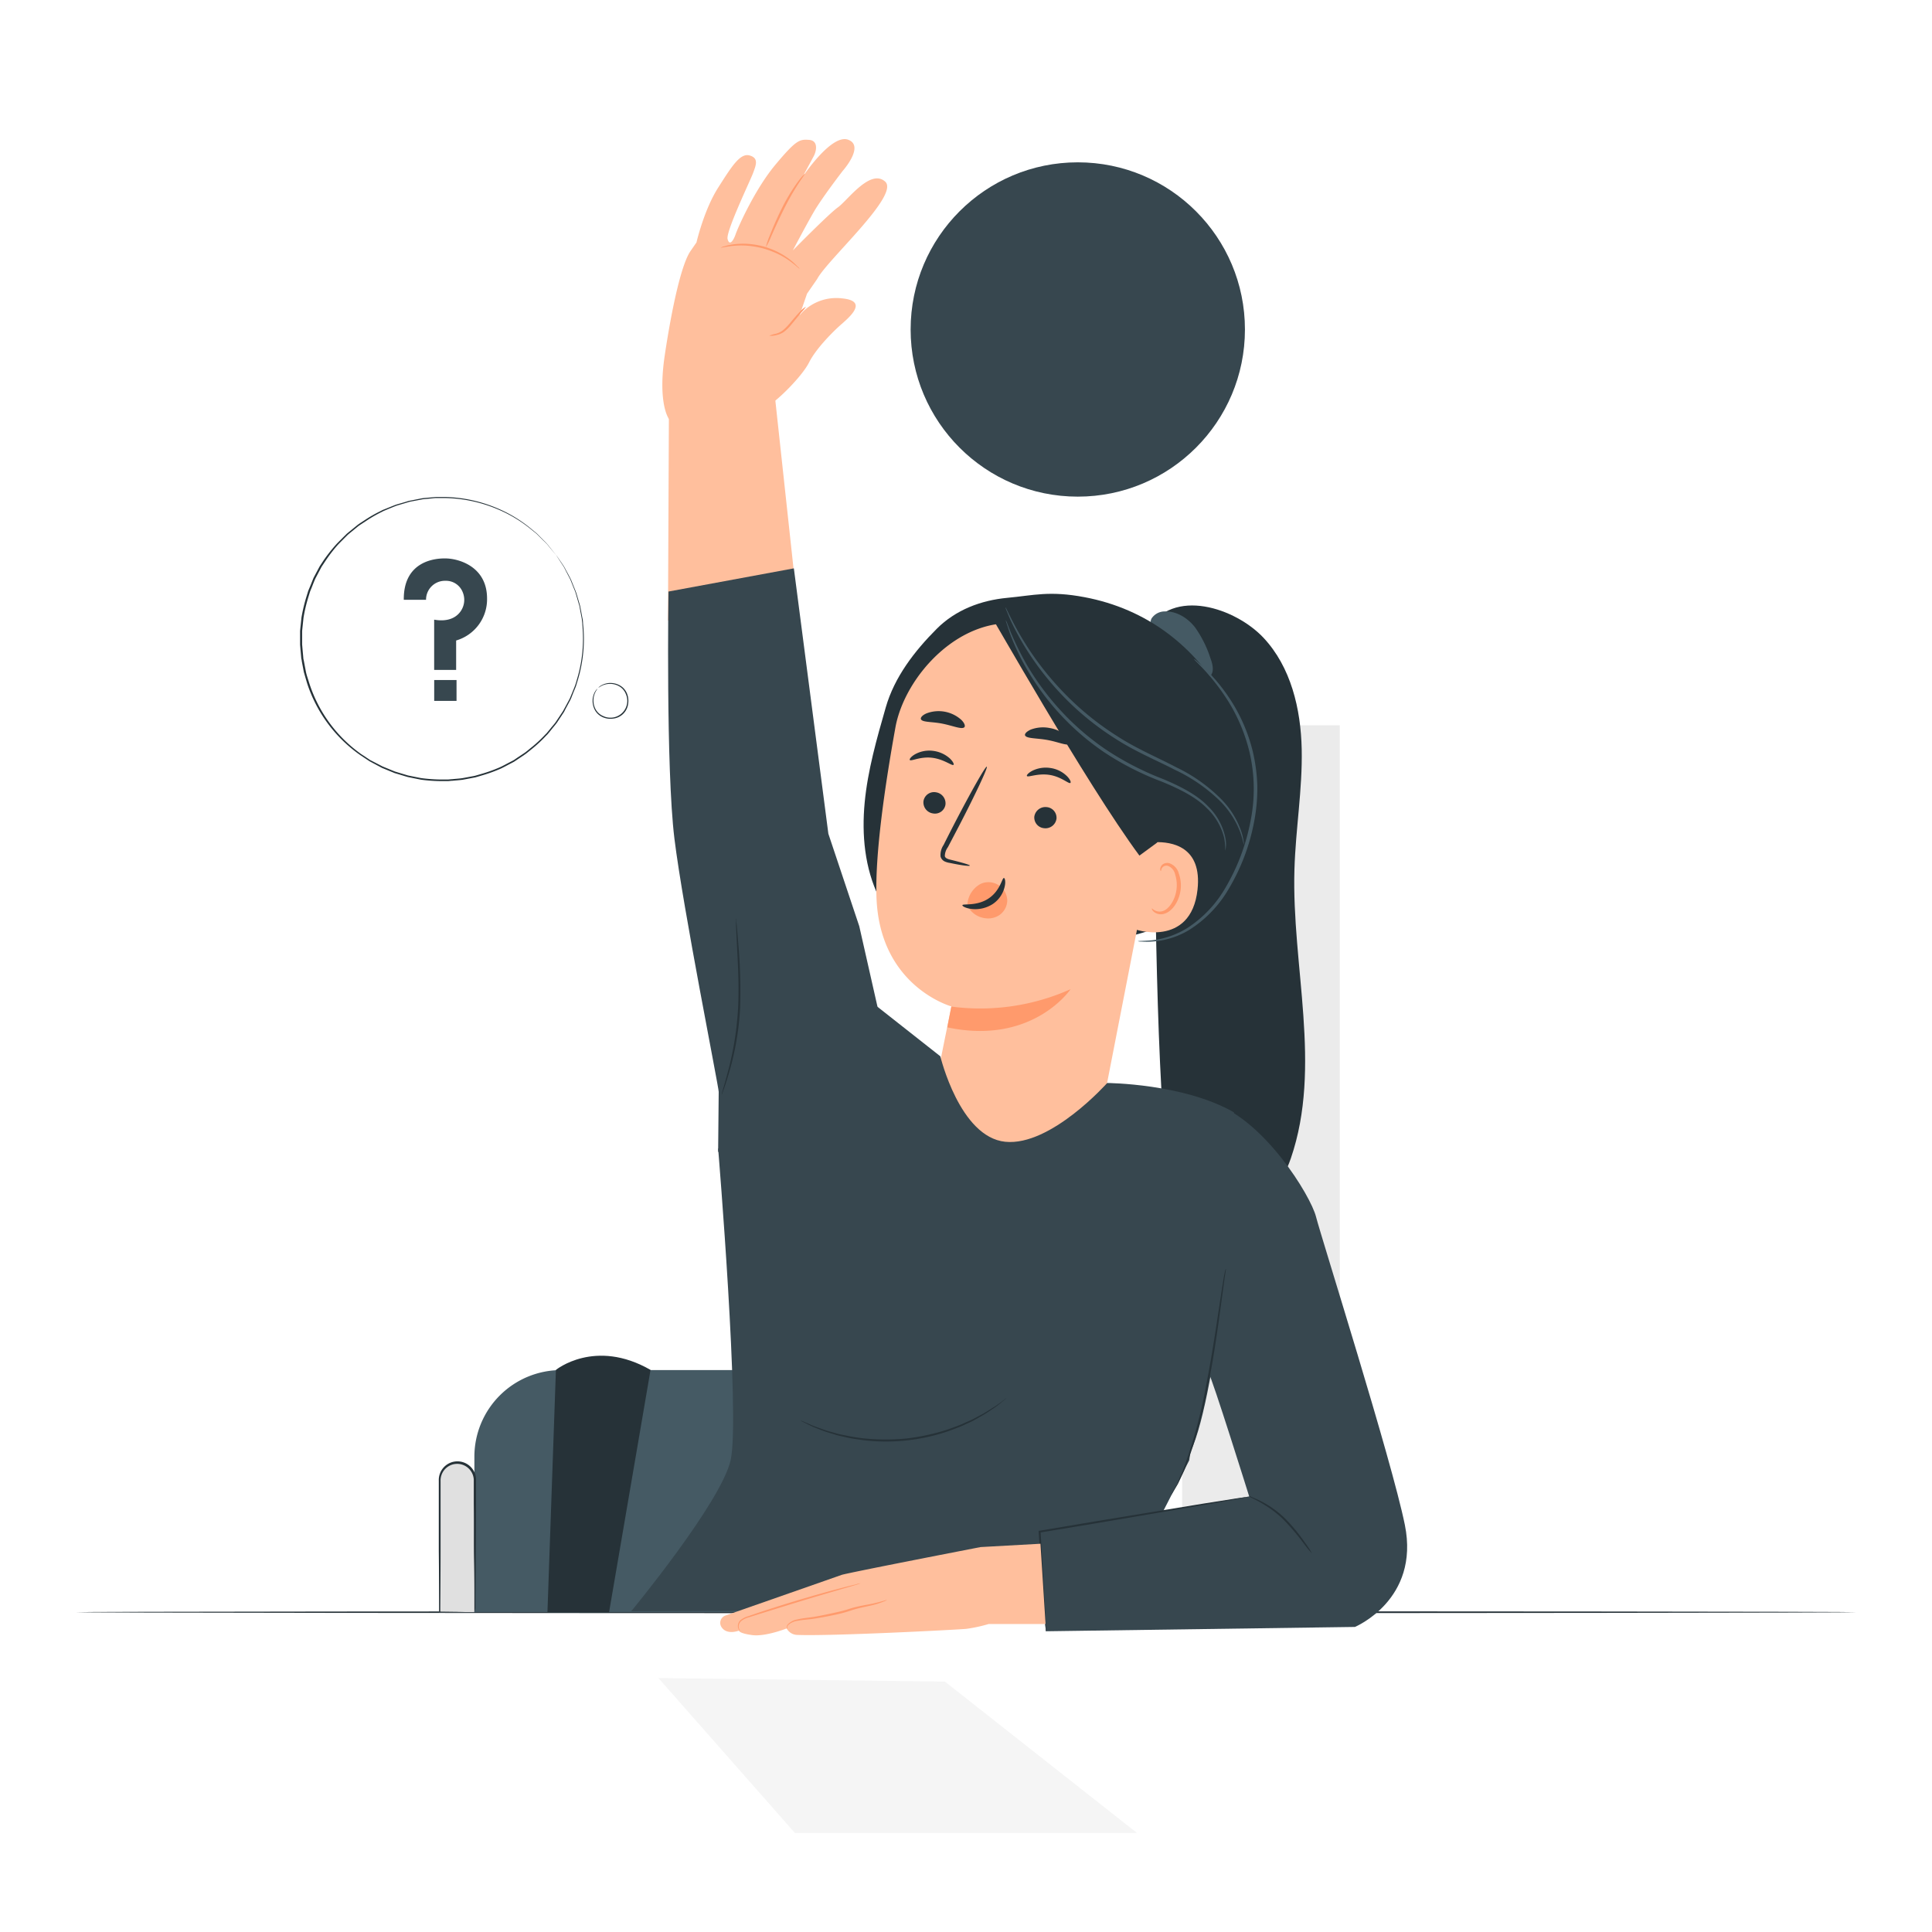 <svg class="animated" id="freepik_stories-raising-hand" xmlns="http://www.w3.org/2000/svg" viewBox="0 0 500 500" version="1.1" xmlns:xlink="http://www.w3.org/1999/xlink" xmlns:svgjs="http://svgjs.com/svgjs"><style>svg#freepik_stories-raising-hand:not(.animated) .animable {opacity: 0;}svg#freepik_stories-raising-hand.animated #eltkkt9m80kh9 {animation: 1s 1 forwards cubic-bezier(.36,-0.01,.5,1.38) lightSpeedLeft;animation-delay: 0s;}svg#freepik_stories-raising-hand.animated #elugajlo7dcu {animation: 1s 1 forwards cubic-bezier(.36,-0.01,.5,1.38) lightSpeedLeft;animation-delay: 0.014s;opacity: 0}svg#freepik_stories-raising-hand.animated #el8qs0k7tggab {animation: 1s 1 forwards cubic-bezier(.36,-0.01,.5,1.38) lightSpeedLeft;animation-delay: 0.029s;opacity: 0}svg#freepik_stories-raising-hand.animated #el1qcxxpcotoe {animation: 1s 1 forwards cubic-bezier(.36,-0.01,.5,1.38) lightSpeedLeft;animation-delay: 0.043s;opacity: 0}svg#freepik_stories-raising-hand.animated #el8s06bma8vvu {animation: 1s 1 forwards cubic-bezier(.36,-0.01,.5,1.38) lightSpeedLeft;animation-delay: 0.058s;opacity: 0}svg#freepik_stories-raising-hand.animated #elda9rdxnfo4a {animation: 1s 1 forwards cubic-bezier(.36,-0.01,.5,1.38) lightSpeedLeft;animation-delay: 0.072s;opacity: 0}svg#freepik_stories-raising-hand.animated #el4qyaxrsx3k {animation: 1s 1 forwards cubic-bezier(.36,-0.01,.5,1.38) lightSpeedLeft;animation-delay: 0.087s;opacity: 0}svg#freepik_stories-raising-hand.animated #eljy6pdrubwvg {animation: 1s 1 forwards cubic-bezier(.36,-0.01,.5,1.38) lightSpeedLeft;animation-delay: 0.101s;opacity: 0}svg#freepik_stories-raising-hand.animated #elp7sbrfw4eh {animation: 1s 1 forwards cubic-bezier(.36,-0.01,.5,1.38) lightSpeedLeft;animation-delay: 0.116s;opacity: 0}svg#freepik_stories-raising-hand.animated #elwjfup4fr6 {animation: 1s 1 forwards cubic-bezier(.36,-0.01,.5,1.38) lightSpeedLeft;animation-delay: 0.13s;opacity: 0}svg#freepik_stories-raising-hand.animated #el1b5wew96jp1 {animation: 1s 1 forwards cubic-bezier(.36,-0.01,.5,1.38) lightSpeedLeft;animation-delay: 0.145s;opacity: 0}svg#freepik_stories-raising-hand.animated #elg8uttobzsis {animation: 1s 1 forwards cubic-bezier(.36,-0.01,.5,1.38) lightSpeedLeft;animation-delay: 0.159s;opacity: 0}svg#freepik_stories-raising-hand.animated #elj452vfpks3a {animation: 1s 1 forwards cubic-bezier(.36,-0.01,.5,1.38) lightSpeedLeft;animation-delay: 0.174s;opacity: 0}svg#freepik_stories-raising-hand.animated #elq6j3s9eq9pe {animation: 1s 1 forwards cubic-bezier(.36,-0.01,.5,1.38) lightSpeedLeft;animation-delay: 0.188s;opacity: 0}svg#freepik_stories-raising-hand.animated #eljqagsgxtnq {animation: 1s 1 forwards cubic-bezier(.36,-0.01,.5,1.38) lightSpeedLeft;animation-delay: 0.203s;opacity: 0}svg#freepik_stories-raising-hand.animated #el0kmckxk4xn6k {animation: 1s 1 forwards cubic-bezier(.36,-0.01,.5,1.38) lightSpeedLeft;animation-delay: 0.217s;opacity: 0}svg#freepik_stories-raising-hand.animated #el2muyzbfa2oq {animation: 1s 1 forwards cubic-bezier(.36,-0.01,.5,1.38) lightSpeedLeft;animation-delay: 0.232s;opacity: 0}svg#freepik_stories-raising-hand.animated #el8pv5mbd3xsg {animation: 1s 1 forwards cubic-bezier(.36,-0.01,.5,1.38) lightSpeedLeft;animation-delay: 0.246s;opacity: 0}svg#freepik_stories-raising-hand.animated #elm20tl3hyfka {animation: 1s 1 forwards cubic-bezier(.36,-0.01,.5,1.38) lightSpeedLeft;animation-delay: 0.261s;opacity: 0}svg#freepik_stories-raising-hand.animated #el4utm8v3eqh5 {animation: 1s 1 forwards cubic-bezier(.36,-0.01,.5,1.38) lightSpeedLeft;animation-delay: 0.275s;opacity: 0}svg#freepik_stories-raising-hand.animated #el4nv23e7osdb {animation: 1s 1 forwards cubic-bezier(.36,-0.01,.5,1.38) lightSpeedLeft;animation-delay: 0.29s;opacity: 0}svg#freepik_stories-raising-hand.animated #elrj267lx2ar8 {animation: 1s 1 forwards cubic-bezier(.36,-0.01,.5,1.38) lightSpeedLeft;animation-delay: 0.304s;opacity: 0}svg#freepik_stories-raising-hand.animated #el1u8les2fqc {animation: 1s 1 forwards cubic-bezier(.36,-0.01,.5,1.38) lightSpeedLeft;animation-delay: 0.319s;opacity: 0}svg#freepik_stories-raising-hand.animated #el9wu73w8ckiw {animation: 1s 1 forwards cubic-bezier(.36,-0.01,.5,1.38) lightSpeedLeft;animation-delay: 0.333s;opacity: 0}svg#freepik_stories-raising-hand.animated #elzfimzy1gen {animation: 1s 1 forwards cubic-bezier(.36,-0.01,.5,1.38) lightSpeedLeft;animation-delay: 0.348s;opacity: 0}svg#freepik_stories-raising-hand.animated #elmulgmxqn8h {animation: 1s 1 forwards cubic-bezier(.36,-0.01,.5,1.38) lightSpeedLeft;animation-delay: 0.362s;opacity: 0}svg#freepik_stories-raising-hand.animated #elzjgyd92a27 {animation: 1s 1 forwards cubic-bezier(.36,-0.01,.5,1.38) lightSpeedLeft;animation-delay: 0.377s;opacity: 0}svg#freepik_stories-raising-hand.animated #elmziwexv811 {animation: 1s 1 forwards cubic-bezier(.36,-0.01,.5,1.38) lightSpeedLeft;animation-delay: 0.391s;opacity: 0}svg#freepik_stories-raising-hand.animated #eltlxumiqdii {animation: 1s 1 forwards cubic-bezier(.36,-0.01,.5,1.38) lightSpeedLeft;animation-delay: 0.406s;opacity: 0}svg#freepik_stories-raising-hand.animated #el9dds02miat {animation: 1s 1 forwards cubic-bezier(.36,-0.01,.5,1.38) lightSpeedLeft;animation-delay: 0.42s;opacity: 0}svg#freepik_stories-raising-hand.animated #els4dtp60h3uo {animation: 1s 1 forwards cubic-bezier(.36,-0.01,.5,1.38) lightSpeedLeft;animation-delay: 0.435s;opacity: 0}svg#freepik_stories-raising-hand.animated #elq41o51lq76j {animation: 1s 1 forwards cubic-bezier(.36,-0.01,.5,1.38) lightSpeedLeft;animation-delay: 0.449s;opacity: 0}svg#freepik_stories-raising-hand.animated #el1g5txqr1gor {animation: 1s 1 forwards cubic-bezier(.36,-0.01,.5,1.38) lightSpeedLeft;animation-delay: 0.464s;opacity: 0}svg#freepik_stories-raising-hand.animated #elp5ltcmpf2di {animation: 1s 1 forwards cubic-bezier(.36,-0.01,.5,1.38) lightSpeedLeft;animation-delay: 0.478s;opacity: 0}svg#freepik_stories-raising-hand.animated #elhe7w44urjem {animation: 1s 1 forwards cubic-bezier(.36,-0.01,.5,1.38) lightSpeedLeft;animation-delay: 0.493s;opacity: 0}svg#freepik_stories-raising-hand.animated #elb735ictc0hq {animation: 1s 1 forwards cubic-bezier(.36,-0.01,.5,1.38) lightSpeedLeft;animation-delay: 0.507s;opacity: 0}svg#freepik_stories-raising-hand.animated #eliif62j98rt7 {animation: 1s 1 forwards cubic-bezier(.36,-0.01,.5,1.38) lightSpeedLeft;animation-delay: 0.522s;opacity: 0}svg#freepik_stories-raising-hand.animated #elzh9l1y7v93b {animation: 1s 1 forwards cubic-bezier(.36,-0.01,.5,1.38) lightSpeedLeft;animation-delay: 0.536s;opacity: 0}svg#freepik_stories-raising-hand.animated #elufaejnotlxd {animation: 1s 1 forwards cubic-bezier(.36,-0.01,.5,1.38) lightSpeedLeft;animation-delay: 0.551s;opacity: 0}svg#freepik_stories-raising-hand.animated #eld2hsfg7vx3g {animation: 1s 1 forwards cubic-bezier(.36,-0.01,.5,1.38) lightSpeedLeft;animation-delay: 0.565s;opacity: 0}svg#freepik_stories-raising-hand.animated #elb39t6p7ngfm {animation: 1s 1 forwards cubic-bezier(.36,-0.01,.5,1.38) lightSpeedLeft;animation-delay: 0.58s;opacity: 0}svg#freepik_stories-raising-hand.animated #elu9ztmpuukuf {animation: 1s 1 forwards cubic-bezier(.36,-0.01,.5,1.38) lightSpeedLeft;animation-delay: 0.594s;opacity: 0}svg#freepik_stories-raising-hand.animated #eldxx4v7w49a4 {animation: 1s 1 forwards cubic-bezier(.36,-0.01,.5,1.38) lightSpeedLeft;animation-delay: 0.609s;opacity: 0}svg#freepik_stories-raising-hand.animated #elad5v275i69t {animation: 1s 1 forwards cubic-bezier(.36,-0.01,.5,1.38) lightSpeedLeft;animation-delay: 0.623s;opacity: 0}svg#freepik_stories-raising-hand.animated #elixsojavsaf8 {animation: 1s 1 forwards cubic-bezier(.36,-0.01,.5,1.38) lightSpeedLeft;animation-delay: 0.638s;opacity: 0}svg#freepik_stories-raising-hand.animated #el2ud8szn0kuo {animation: 1s 1 forwards cubic-bezier(.36,-0.01,.5,1.38) lightSpeedLeft;animation-delay: 0.652s;opacity: 0}svg#freepik_stories-raising-hand.animated #el9ap64q7rzr {animation: 1s 1 forwards cubic-bezier(.36,-0.01,.5,1.38) lightSpeedLeft;animation-delay: 0.667s;opacity: 0}svg#freepik_stories-raising-hand.animated #elfgo3w44m5rt {animation: 1s 1 forwards cubic-bezier(.36,-0.01,.5,1.38) lightSpeedLeft;animation-delay: 0.681s;opacity: 0}svg#freepik_stories-raising-hand.animated #elun4wh73ldxj {animation: 1s 1 forwards cubic-bezier(.36,-0.01,.5,1.38) lightSpeedLeft;animation-delay: 0.696s;opacity: 0}svg#freepik_stories-raising-hand.animated #elxuagnw58k48 {animation: 1s 1 forwards cubic-bezier(.36,-0.01,.5,1.38) lightSpeedLeft;animation-delay: 0.71s;opacity: 0}svg#freepik_stories-raising-hand.animated #eld2kt5dfj1vm {animation: 1s 1 forwards cubic-bezier(.36,-0.01,.5,1.38) lightSpeedLeft;animation-delay: 0.725s;opacity: 0}svg#freepik_stories-raising-hand.animated #elldtpbdk8kr {animation: 1s 1 forwards cubic-bezier(.36,-0.01,.5,1.38) lightSpeedLeft;animation-delay: 0.739s;opacity: 0}svg#freepik_stories-raising-hand.animated #elrnl42s4nkwf {animation: 1s 1 forwards cubic-bezier(.36,-0.01,.5,1.38) lightSpeedLeft;animation-delay: 0.754s;opacity: 0}svg#freepik_stories-raising-hand.animated #el11ccgg9q31xj {animation: 1s 1 forwards cubic-bezier(.36,-0.01,.5,1.38) lightSpeedLeft;animation-delay: 0.768s;opacity: 0}svg#freepik_stories-raising-hand.animated #eln7x3d7z6s2s {animation: 1s 1 forwards cubic-bezier(.36,-0.01,.5,1.38) lightSpeedLeft;animation-delay: 0.783s;opacity: 0}svg#freepik_stories-raising-hand.animated #elxnlcvp8h9y {animation: 1s 1 forwards cubic-bezier(.36,-0.01,.5,1.38) lightSpeedLeft;animation-delay: 0.797s;opacity: 0}svg#freepik_stories-raising-hand.animated #el591nf4y69tl {animation: 1s 1 forwards cubic-bezier(.36,-0.01,.5,1.38) lightSpeedLeft;animation-delay: 0.812s;opacity: 0}svg#freepik_stories-raising-hand.animated #elthvw0dea41 {animation: 1s 1 forwards cubic-bezier(.36,-0.01,.5,1.38) lightSpeedLeft;animation-delay: 0.826s;opacity: 0}svg#freepik_stories-raising-hand.animated #elhf9jsxdvsj {animation: 1s 1 forwards cubic-bezier(.36,-0.01,.5,1.38) lightSpeedLeft;animation-delay: 0.841s;opacity: 0}svg#freepik_stories-raising-hand.animated #elikas3wfhp {animation: 1s 1 forwards cubic-bezier(.36,-0.01,.5,1.38) lightSpeedLeft;animation-delay: 0.855s;opacity: 0}svg#freepik_stories-raising-hand.animated #elekudhxdzrfb {animation: 1s 1 forwards cubic-bezier(.36,-0.01,.5,1.38) lightSpeedLeft;animation-delay: 0.87s;opacity: 0}svg#freepik_stories-raising-hand.animated #elwlpz2cxhk9i {animation: 1s 1 forwards cubic-bezier(.36,-0.01,.5,1.38) lightSpeedLeft;animation-delay: 0.884s;opacity: 0}svg#freepik_stories-raising-hand.animated #elrlpqsm7y6h8 {animation: 1s 1 forwards cubic-bezier(.36,-0.01,.5,1.38) lightSpeedLeft;animation-delay: 0.899s;opacity: 0}svg#freepik_stories-raising-hand.animated #eldqxc3kkgkcs {animation: 1s 1 forwards cubic-bezier(.36,-0.01,.5,1.38) lightSpeedLeft;animation-delay: 0.913s;opacity: 0}svg#freepik_stories-raising-hand.animated #el0w7utlop5tdi {animation: 1s 1 forwards cubic-bezier(.36,-0.01,.5,1.38) lightSpeedLeft;animation-delay: 0.928s;opacity: 0}svg#freepik_stories-raising-hand.animated #elppqexnhdjyh {animation: 1s 1 forwards cubic-bezier(.36,-0.01,.5,1.38) lightSpeedLeft;animation-delay: 0.942s;opacity: 0}svg#freepik_stories-raising-hand.animated #elg0aqxy5v70n {animation: 1s 1 forwards cubic-bezier(.36,-0.01,.5,1.38) lightSpeedLeft;animation-delay: 0.957s;opacity: 0}svg#freepik_stories-raising-hand.animated #el821pkhtw37m {animation: 1s 1 forwards cubic-bezier(.36,-0.01,.5,1.38) lightSpeedLeft;animation-delay: 0.971s;opacity: 0}svg#freepik_stories-raising-hand.animated #elb9vn3qv1x3 {animation: 1s 1 forwards cubic-bezier(.36,-0.01,.5,1.38) lightSpeedLeft;animation-delay: 0.986s;opacity: 0}svg#freepik_stories-raising-hand.animated #freepik--background-complete--inject-66 {animation: 1s 1 forwards cubic-bezier(.36,-0.01,.5,1.38) lightSpeedLeft;animation-delay: 0s;}svg#freepik_stories-raising-hand.animated #freepik--Table--inject-66 {animation: 1s 1 forwards cubic-bezier(.36,-0.01,.5,1.38) zoomIn;animation-delay: 0s;}svg#freepik_stories-raising-hand.animated #freepik--speech-bubble--inject-66 {animation: 1s 1 forwards cubic-bezier(.36,-0.01,.5,1.38) slideLeft;animation-delay: 0s;}svg#freepik_stories-raising-hand.animated #ela8caqbfjp0b {animation: 1s 1 forwards cubic-bezier(.36,-0.01,.5,1.38) slideDown;animation-delay: 0s;}svg#freepik_stories-raising-hand.animated #elzvdka1k4sph {animation: 1s 1 forwards cubic-bezier(.36,-0.01,.5,1.38) slideDown;animation-delay: 0.059s;opacity: 0}svg#freepik_stories-raising-hand.animated #elfrwuoug4wq {animation: 1s 1 forwards cubic-bezier(.36,-0.01,.5,1.38) slideDown;animation-delay: 0.118s;opacity: 0}svg#freepik_stories-raising-hand.animated #elr33rstjm9dc {animation: 1s 1 forwards cubic-bezier(.36,-0.01,.5,1.38) slideDown;animation-delay: 0.176s;opacity: 0}svg#freepik_stories-raising-hand.animated #eltb1rgy0ogtc {animation: 1s 1 forwards cubic-bezier(.36,-0.01,.5,1.38) slideDown;animation-delay: 0.235s;opacity: 0}svg#freepik_stories-raising-hand.animated #ello6uqghsh7 {animation: 1s 1 forwards cubic-bezier(.36,-0.01,.5,1.38) slideDown;animation-delay: 0.294s;opacity: 0}svg#freepik_stories-raising-hand.animated #elxnm7l0tqi09 {animation: 1s 1 forwards cubic-bezier(.36,-0.01,.5,1.38) slideDown;animation-delay: 0.353s;opacity: 0}svg#freepik_stories-raising-hand.animated #elk2c194cjr5 {animation: 1s 1 forwards cubic-bezier(.36,-0.01,.5,1.38) slideDown;animation-delay: 0.412s;opacity: 0}svg#freepik_stories-raising-hand.animated #elp3l15rbxh2p {animation: 1s 1 forwards cubic-bezier(.36,-0.01,.5,1.38) slideDown;animation-delay: 0.471s;opacity: 0}svg#freepik_stories-raising-hand.animated #elbwunqv2ox0a {animation: 1s 1 forwards cubic-bezier(.36,-0.01,.5,1.38) slideDown;animation-delay: 0.529s;opacity: 0}svg#freepik_stories-raising-hand.animated #elkzuwr0ar7v {animation: 1s 1 forwards cubic-bezier(.36,-0.01,.5,1.38) slideDown;animation-delay: 0.588s;opacity: 0}svg#freepik_stories-raising-hand.animated #elmcwbm6p7sun {animation: 1s 1 forwards cubic-bezier(.36,-0.01,.5,1.38) slideDown;animation-delay: 0.647s;opacity: 0}svg#freepik_stories-raising-hand.animated #eli564v6hrov {animation: 1s 1 forwards cubic-bezier(.36,-0.01,.5,1.38) slideDown;animation-delay: 0.706s;opacity: 0}svg#freepik_stories-raising-hand.animated #elwrdibht5b5s {animation: 1s 1 forwards cubic-bezier(.36,-0.01,.5,1.38) slideDown;animation-delay: 0.765s;opacity: 0}svg#freepik_stories-raising-hand.animated #eljk8o6p9watg {animation: 1s 1 forwards cubic-bezier(.36,-0.01,.5,1.38) slideDown;animation-delay: 0.824s;opacity: 0}svg#freepik_stories-raising-hand.animated #elwm2u35b07go {animation: 1s 1 forwards cubic-bezier(.36,-0.01,.5,1.38) slideDown;animation-delay: 0.882s;opacity: 0}svg#freepik_stories-raising-hand.animated #el1pd3df5u5ma {animation: 1s 1 forwards cubic-bezier(.36,-0.01,.5,1.38) slideDown;animation-delay: 0.941s;opacity: 0}svg#freepik_stories-raising-hand.animated #freepik--Clock--inject-66 {animation: 1s 1 forwards cubic-bezier(.36,-0.01,.5,1.38) slideDown;animation-delay: 0s;}svg#freepik_stories-raising-hand.animated #el5773lcuwchr {animation: 1s 1 forwards cubic-bezier(.36,-0.01,.5,1.38) slideUp;animation-delay: 0s;}svg#freepik_stories-raising-hand.animated #elhr8wvgqmzuo {animation: 1s 1 forwards cubic-bezier(.36,-0.01,.5,1.38) slideUp;animation-delay: 0.083s;opacity: 0}svg#freepik_stories-raising-hand.animated #ell0j9m09zyx {animation: 1s 1 forwards cubic-bezier(.36,-0.01,.5,1.38) slideUp;animation-delay: 0.167s;opacity: 0}svg#freepik_stories-raising-hand.animated #eldp8e2wu3o0c {animation: 1s 1 forwards cubic-bezier(.36,-0.01,.5,1.38) slideUp;animation-delay: 0.25s;opacity: 0}svg#freepik_stories-raising-hand.animated #el0c40hv652mja {animation: 1s 1 forwards cubic-bezier(.36,-0.01,.5,1.38) slideUp;animation-delay: 0.333s;opacity: 0}svg#freepik_stories-raising-hand.animated #el2x8ab7p7lta {animation: 1s 1 forwards cubic-bezier(.36,-0.01,.5,1.38) slideUp;animation-delay: 0.417s;opacity: 0}svg#freepik_stories-raising-hand.animated #el3qlkygvvl3q {animation: 1s 1 forwards cubic-bezier(.36,-0.01,.5,1.38) slideUp;animation-delay: 0.5s;opacity: 0}svg#freepik_stories-raising-hand.animated #elgkwf03wiqww {animation: 1s 1 forwards cubic-bezier(.36,-0.01,.5,1.38) slideUp;animation-delay: 0.583s;opacity: 0}svg#freepik_stories-raising-hand.animated #elvg7pizxu7j {animation: 1s 1 forwards cubic-bezier(.36,-0.01,.5,1.38) slideUp;animation-delay: 0.667s;opacity: 0}svg#freepik_stories-raising-hand.animated #eliqsfso4mtx {animation: 1s 1 forwards cubic-bezier(.36,-0.01,.5,1.38) slideUp;animation-delay: 0.75s;opacity: 0}svg#freepik_stories-raising-hand.animated #eldcrxytssl46 {animation: 1s 1 forwards cubic-bezier(.36,-0.01,.5,1.38) slideUp;animation-delay: 0.833s;opacity: 0}svg#freepik_stories-raising-hand.animated #el5pdel6tqe0p {animation: 1s 1 forwards cubic-bezier(.36,-0.01,.5,1.38) slideUp;animation-delay: 0.917s;opacity: 0}svg#freepik_stories-raising-hand.animated #freepik--Sheets--inject-66 {animation: 1s 1 forwards cubic-bezier(.36,-0.01,.5,1.38) slideUp;animation-delay: 0s;}svg#freepik_stories-raising-hand.animated #freepik--Character--inject-66 {animation: 1s 1 forwards cubic-bezier(.36,-0.01,.5,1.38) slideUp;animation-delay: 0s;}            @keyframes lightSpeedLeft {              from {                transform: translate3d(-50%, 0, 0) skewX(20deg);                opacity: 0;              }              60% {                transform: skewX(-10deg);                opacity: 1;              }              80% {                transform: skewX(2deg);              }              to {                opacity: 1;                transform: translate3d(0, 0, 0);              }            }                    @keyframes zoomIn {                0% {                    opacity: 0;                    transform: scale(0.5);                }                100% {                    opacity: 1;                    transform: scale(1);                }            }                    @keyframes slideLeft {                0% {                    opacity: 0;                    transform: translateX(-30px);                }                100% {                    opacity: 1;                    transform: translateX(0);                }            }                    @keyframes slideDown {                0% {                    opacity: 0;                    transform: translateY(-30px);                }                100% {                    opacity: 1;                    transform: translateY(0);                }            }                    @keyframes slideUp {                0% {                    opacity: 0;                    transform: translateY(30px);                }                100% {                    opacity: 1;                    transform: inherit;                }            }        </style><g id="freepik--background-complete--inject-66" class="animable" style="transform-origin: 248.645px 228.215px;"><rect x="305.94" y="187.7" width="40.79" height="228.82" style="fill: rgb(235, 235, 235); transform-origin: 326.335px 302.11px;" id="eltkkt9m80kh9" class="animable"></rect><rect x="346.49" y="187.7" width="128.97" height="228.82" style="fill: rgb(245, 245, 245); transform-origin: 410.975px 302.11px;" id="elugajlo7dcu" class="animable"></rect><rect x="356.91" y="194.84" width="112.43" height="99.9" style="fill: rgb(224, 224, 224); transform-origin: 413.125px 244.79px;" id="el8qs0k7tggab" class="animable"></rect><rect x="356.91" y="305.41" width="112.43" height="99.9" style="fill: rgb(224, 224, 224); transform-origin: 413.125px 355.36px;" id="el1qcxxpcotoe" class="animable"></rect><polygon points="369.6 264.73 369.6 293.21 411.25 293.21 457.19 293.21 457.19 264.73 369.6 264.73" style="fill: rgb(245, 245, 245); transform-origin: 413.395px 278.97px;" id="el8s06bma8vvu" class="animable"></polygon><polygon points="365.93 256.77 365.93 264.73 460.25 264.73 460.25 256.77 411.25 256.77 365.93 256.77" style="fill: rgb(245, 245, 245); transform-origin: 413.09px 260.75px;" id="elda9rdxnfo4a" class="animable"></polygon><polygon points="413.09 293.21 457.19 293.21 457.19 264.73 460.25 264.73 460.25 256.77 411.25 256.77 411.25 263.99 413.09 293.21" style="fill: rgb(245, 245, 245); transform-origin: 435.75px 274.99px;" id="el4qyaxrsx3k" class="animable"></polygon><rect x="381.85" y="269.32" width="17.76" height="4.29" style="fill: rgb(255, 255, 255); transform-origin: 390.73px 271.465px;" id="eljy6pdrubwvg" class="animable"></rect><rect x="379.56" y="278.97" width="22.81" height="9.05" style="fill: rgb(255, 255, 255); transform-origin: 390.965px 283.495px;" id="elp7sbrfw4eh" class="animable"></rect><path d="M461,264.65c0,.24-21.18.44-47.3.44s-47.3-.2-47.3-.44,21.17-.43,47.3-.43S461,264.41,461,264.65Z" style="fill: rgb(224, 224, 224); transform-origin: 413.7px 264.655px;" id="elwjfup4fr6" class="animable"></path><path d="M414.27,293.1c-.24,0-.44-6.31-.44-14.1s.2-14.11.44-14.11.43,6.32.43,14.11S414.51,293.1,414.27,293.1Z" style="fill: rgb(224, 224, 224); transform-origin: 414.265px 278.995px;" id="el1b5wew96jp1" class="animable"></path><polygon points="369.59 375.92 369.59 404.4 411.24 404.4 457.18 404.4 457.18 375.92 369.59 375.92" style="fill: rgb(235, 235, 235); transform-origin: 413.385px 390.16px;" id="elg8uttobzsis" class="animable"></polygon><polygon points="365.91 367.96 365.91 375.92 460.24 375.92 460.24 367.96 411.24 367.96 365.91 367.96" style="fill: rgb(235, 235, 235); transform-origin: 413.075px 371.94px;" id="elj452vfpks3a" class="animable"></polygon><polygon points="413.07 404.4 457.18 404.4 457.18 375.92 460.24 375.92 460.24 367.96 411.24 367.96 411.24 375.19 413.07 404.4" style="fill: rgb(235, 235, 235); transform-origin: 435.74px 386.18px;" id="elq6j3s9eq9pe" class="animable"></polygon><rect x="381.84" y="380.51" width="17.76" height="4.29" style="fill: rgb(255, 255, 255); transform-origin: 390.72px 382.655px;" id="eljqagsgxtnq" class="animable"></rect><rect x="379.55" y="390.16" width="22.81" height="9.05" style="fill: rgb(255, 255, 255); transform-origin: 390.955px 394.685px;" id="el0kmckxk4xn6k" class="animable"></rect><path d="M461,375.84c0,.24-21.18.44-47.3.44s-47.3-.2-47.3-.44,21.17-.43,47.3-.43S461,375.6,461,375.84Z" style="fill: rgb(224, 224, 224); transform-origin: 413.7px 375.845px;" id="el2muyzbfa2oq" class="animable"></path><path d="M414.26,404.3c-.24,0-.44-6.32-.44-14.11s.2-14.1.44-14.1.43,6.31.43,14.1S414.5,404.3,414.26,404.3Z" style="fill: rgb(224, 224, 224); transform-origin: 414.255px 390.195px;" id="el8pv5mbd3xsg" class="animable"></path><polygon points="377.68 234.25 377.68 256.77 410.6 256.77 446.92 256.77 446.92 234.25 377.68 234.25" style="fill: rgb(235, 235, 235); transform-origin: 412.3px 245.51px;" id="elm20tl3hyfka" class="animable"></polygon><polygon points="374.77 227.96 374.77 234.25 449.34 234.25 449.34 227.96 410.6 227.96 374.77 227.96" style="fill: rgb(235, 235, 235); transform-origin: 412.055px 231.105px;" id="el4utm8v3eqh5" class="animable"></polygon><polygon points="412.06 256.77 446.92 256.77 446.92 234.25 449.34 234.25 449.34 227.96 410.6 227.96 410.6 233.67 412.06 256.77" style="fill: rgb(235, 235, 235); transform-origin: 429.97px 242.365px;" id="el4nv23e7osdb" class="animable"></polygon><rect x="387.36" y="237.88" width="14.04" height="3.39" style="fill: rgb(255, 255, 255); transform-origin: 394.38px 239.575px;" id="elrj267lx2ar8" class="animable"></rect><rect x="385.55" y="245.51" width="18.03" height="7.16" style="fill: rgb(255, 255, 255); transform-origin: 394.565px 249.09px;" id="el1u8les2fqc" class="animable"></rect><path d="M449.9,234.19c0,.24-16.74.43-37.39.43s-37.4-.19-37.4-.43,16.74-.44,37.4-.44S449.9,234,449.9,234.19Z" style="fill: rgb(224, 224, 224); transform-origin: 412.505px 234.185px;" id="el9wu73w8ckiw" class="animable"></path><path d="M413,256.68c-.24,0-.44-5-.44-11.15s.2-11.15.44-11.15.43,5,.43,11.15S413.23,256.68,413,256.68Z" style="fill: rgb(224, 224, 224); transform-origin: 412.995px 245.53px;" id="elzfimzy1gen" class="animable"></path><path d="M449.7,256.57c0,.24-16.12.44-36,.44s-36-.2-36-.44,16.11-.43,36-.43S449.7,256.33,449.7,256.57Z" style="fill: rgb(224, 224, 224); transform-origin: 413.7px 256.575px;" id="elmulgmxqn8h" class="animable"></path><polygon points="404.39 184.98 399.33 184.27 399.33 163.97 404.39 164.68 404.39 184.98" style="fill: rgb(224, 224, 224); transform-origin: 401.86px 174.475px;" id="elzjgyd92a27" class="animable"></polygon><path d="M402.21,165.26c-27.63,0-50.11-22.24-50.11-49.58a49.55,49.55,0,0,1,25.81-43.36l.56-.31,3.35,4.64-1.17.84-2.6-3.61a48.12,48.12,0,0,0-24.51,41.8c0,26.55,21.83,48.15,48.67,48.15a49.13,49.13,0,0,0,30.56-10.67l-2-2,1-1,3.16,3.12-.61.51C423,163.08,414.33,165.26,402.21,165.26Z" style="fill: rgb(224, 224, 224); transform-origin: 393.515px 118.635px;" id="elmziwexv811" class="animable"></path><rect x="379.19" y="184.27" width="44.39" height="3.43" style="fill: rgb(224, 224, 224); transform-origin: 401.385px 185.985px;" id="eltlxumiqdii" class="animable"></rect><ellipse cx="404.38" cy="115.14" rx="44.09" ry="44.39" style="fill: rgb(245, 245, 245); transform-origin: 404.38px 115.14px;" id="el9dds02miat" class="animable"></ellipse><path d="M388.06,134.92c.23-1.93,1.73-3.89.87-5.63-1-1.95-3.8-1.64-5.78-2.51-2.78-1.22-3.64-4.66-5.45-7.1-1.63-2.18-5.42-4.57-8.31-3.91a3.52,3.52,0,0,0-3,3.26l-.26,0c-.78-.08-1.68-.12-2.11-.76s0-1.86-.51-2.59a4,4,0,0,0-1.11-.82c-.37-.27-.69-.77-.46-1.18s.67-.41.92-.72a.71.71,0,0,0,0-.87c-.79-1-1.68,1-2.12,1.43a3.46,3.46,0,0,1-.35.33h0a1.94,1.94,0,0,0,0,.24c0,.26,0,.53,0,.8s0,.53,0,.79,0,.43,0,.65,0,.43,0,.64a7.46,7.46,0,0,1,1.36.67c.85.5,1.81,1.15,1.87,2.14a.75.75,0,0,0,.09.47.61.61,0,0,0,.41.21,12,12,0,0,0,2.24.31c0,.89.07,1.82.06,2.7a30.54,30.54,0,0,0-.3,3.8c.2,1.78,1.44,3.25,2.52,4.69,4.12,5.49,6.34,11.8,8.74,18.25h0c.45.36,1.09.83,1.55,1.16s.69.49,1.07.74.7.46,1.08.7.32.22.59.38c0-.08,0,0,0,0-1-2.12-1-5.07,1.11-6.12a4.94,4.94,0,0,0,1.18-.63c.93-.87.17-2.69,1.1-3.57.52-.48,1.34-.45,2-.74,1.17-.54,1.55-2,1.46-3.32A19.7,19.7,0,0,1,388.06,134.92Z" style="fill: rgb(224, 224, 224); transform-origin: 374.79px 132.502px;" id="els4dtp60h3uo" class="animable"></path><path d="M363,102.43a2,2,0,0,1,2.88.09,3,3,0,0,1,.23,2.26c-.16,1-.32,2.06-.49,3.09a1.63,1.63,0,0,0,.05.93c.3.66,1.38.53,1.79-.06a2.83,2.83,0,0,0,.26-2.09,4,4,0,0,1,0-2.15c.7-1.66,3.17-1.41,4.61-2.49a7.86,7.86,0,0,0,1.82-2.77,3.07,3.07,0,0,1,2.53-1.92c.38,0,.75.15,1.12.14a1.5,1.5,0,0,0,1-2.43,2.89,2.89,0,0,1-.49-.5.91.91,0,0,1,.35-1.1,2.6,2.6,0,0,1,1.17-.37l2.82-.45c1-.16,2.38-.7,2.23-1.74s-1.35-1.3-1.53-2.19a2.85,2.85,0,0,0-.12-.66c-.28-.57-1.14-.34-1.69,0a1.37,1.37,0,0,0-2.07-.67c-.56.46-.63,1.27-.83,2a9.46,9.46,0,0,1-3.06,4.13,2.5,2.5,0,0,1-1.48.83c-.58,0-1.19-.59-.93-1.1.19-.35.69-.55.64-.94s-.92-.45-1.09-.92c.34-1.38,1.92-2,3.13-2.69a7.65,7.65,0,0,0,3.21-3.94,1,1,0,0,0,0-.81c-.18-.35-.65-.4-1.05-.4-.93,0-2.1.11-2.44,1a10.45,10.45,0,0,0-.16,1.49c-.33,1.45-2.32,1.61-3.53,2.47a9.29,9.29,0,0,1-1.37,1.06,4.8,4.8,0,0,1-1.85.3c-.11,0-.4,0-.51,0-.38.53-.69,1-1,1.57s-.72,1.17-1.05,1.74a43.27,43.27,0,0,0-3.74,8.55c-.35,1-.64,2.17-.9,3.25s-.45,2.09-.63,3.2a12.14,12.14,0,0,0,.79-2.78A5.15,5.15,0,0,1,363,102.43Z" style="fill: rgb(224, 224, 224); transform-origin: 372.861px 96.376px;" id="elq41o51lq76j" class="animable"></path><path d="M400.08,82.49c.42-.55.3-1.33.57-2,.44-1,1.84-1.43,2.32-2.46.19-.4.23-.89.56-1.18s.67-.3,1-.52a1.34,1.34,0,0,0-.31-2.07c-1.73-1.11-4.91.17-6.4,1.25-1.92,1.39-3.8,3.06-6.36,2.9a5.07,5.07,0,0,0-2.09,0c-.66.25-1.07,1.24-.5,1.66.31.23.76.17,1.12.33a1.42,1.42,0,0,1,.4,1.91c-.32.65-.9,1.14-1.28,1.76a3.26,3.26,0,0,0-.47,2,1.82,1.82,0,0,0,.59,1.29c.8.64,2,.1,2.68-.67s1.14-1.75,2-2.27a5.13,5.13,0,0,1,1.44-.5l3.33-.79A2.39,2.39,0,0,0,400.08,82.49Z" style="fill: rgb(224, 224, 224); transform-origin: 396.743px 80.738px;" id="el1g5txqr1gor" class="animable"></path><path d="M448.46,114.8c0-.64,0-1.26,0-1.89s-.06-1.26-.12-1.88-.1-1-.17-1.5-.13-1.13-.22-1.64a40.74,40.74,0,0,0-1-4.44c-.17-.57-.44-1.19-.63-1.75s-.38-1.13-.59-1.69h0c-.23-.42-.46-.83-.72-1.24-2.45-3.88-6-6.92-8.7-10.63-.88-1.21-1.56-2.2-3.12-2.44-2.3-.36-3.46,1-5.1-1.23-.43-.58-1.2-1.13-1.85-.78l.51,1.41a.65.65,0,0,1,0,.31c0,.32-.52.41-.8.23a2.74,2.74,0,0,1-.61-.78,2.26,2.26,0,0,0-3.31-.28,1.27,1.27,0,0,0-.74-1,1.51,1.51,0,0,1-1.89,1.22c-.14-.42.62-.5.89-.86s-.05-.82-.36-1.11a4.83,4.83,0,0,0-3-1.17,4.28,4.28,0,0,1-2.08-.25c-.35-.21-.6-.56-1-.76a2.69,2.69,0,0,0-2.52.4,4.94,4.94,0,0,0-2.55,2.5c-.38,1.16.46,2.73,1.68,2.58a2.42,2.42,0,0,1,.92-.1,1.13,1.13,0,0,1,.67,1.07,3,3,0,0,0,.2,1.3c.21.39.84.59,1.09.22a2.43,2.43,0,0,0,.35-2.24,3,3,0,0,1,.16-2.28c.47-.63,1.8-.43,1.71.35-.06.46-.58.8-.56,1.27s.6.72,1.07.7a5.25,5.25,0,0,1,1.42-.07c.46.11.83.72.5,1.06-.58.66-2.09-.47-2.39.35a2.5,2.5,0,0,0,0,.67c-.05.68-.91.93-1.59,1a3.86,3.86,0,0,1-2-.15,1.28,1.28,0,0,1-.69-1.69.77.77,0,0,0-1.07.39,2.27,2.27,0,0,0-.08,1.27c-.72-.16-1.37.45-1.78,1.06s-.82,1.32-1.52,1.54-1.69-.08-2.06.56c-.48.84.91,1.9.42,2.73-.28.47-.95.45-1.48.6a2.28,2.28,0,0,0-.93,3.54,2.74,2.74,0,0,0,3.88,0,12.58,12.58,0,0,0,1.5-2.6c.51-.85,1.47-1.64,2.43-1.36a3.08,3.08,0,0,1,1,.63l1.4,1.18c.3.25.63.57.6,1s-.27.55-.38.85c-.29.84.93,1.64,1.7,1.18a1.69,1.69,0,0,0,.33-2.36c-.73-1-2.37-1.51-2.33-2.75.84-.68,2.16,0,2.65,1s.5,2.11.91,3.11S418,101,419,100.5l-.75-2.58c.61-.46,1.32.88,2.05.66.45-.14.5-.79.31-1.22A5.67,5.67,0,0,1,420,96.1a1.43,1.43,0,0,1,1.66-1.47,2.17,2.17,0,0,1,1.64,1.8,3.65,3.65,0,0,0,.22,1c.32.67,1.15.88,1.83,1.16s1.41,1,1.12,1.65c-.13.3-.45.58-.33.89s.5.39.5.68-.2.33-.39.41c-.46.19-1,.25-1.4.47a1.26,1.26,0,0,0-.82,1.13c.05.69.88,1,1.28,1.61a8.43,8.43,0,0,1,.55,1.91,7.22,7.22,0,0,0,1.06,1.53c1.15,1.57,1.43,3.6,2,5.47.25.85.71,1.79,1.58,2a2.71,2.71,0,0,0,1.39-.27,8.47,8.47,0,0,0,3.42-2,2.88,2.88,0,0,0,.27-3.67.69.69,0,0,0-.42-.27,1.25,1.25,0,0,0-.66.23,1.86,1.86,0,0,1-1.94-.42,5.31,5.31,0,0,1-1.16-1.74c-.34-.69-.69-1.38-1-2.08a1.22,1.22,0,0,1,1.49.14,7.73,7.73,0,0,1,1,1.25,6.49,6.49,0,0,0,4.4,2.07,4,4,0,0,1,1.24.26c1.23.56,1.59,2.38,2.89,2.77a7.8,7.8,0,0,1,1.11.25,2,2,0,0,1,.93,1.38,21.62,21.62,0,0,0,.82,3.09,2.83,2.83,0,0,0,2.35,1.87,2.41,2.41,0,0,0,1.75-.76c.05-1,.12-2,.12-2.93C448.48,115.2,448.48,115,448.46,114.8Z" style="fill: rgb(224, 224, 224); transform-origin: 425.41px 99.85px;" id="elp5ltcmpf2di" class="animable"></path><path d="M430.62,133.09c-.65.13-.78.52-1.14,1s-1.13,1.26-1.55,1.89c-.72,1.06-.07,2.71-1,3.6a7.37,7.37,0,0,0-.61.5,1.11,1.11,0,0,0,.22,1.54,1.52,1.52,0,0,0,1.65,0,2.39,2.39,0,0,0,1-1.37,2.39,2.39,0,0,1,.51-1.13c.54-.47,1.38-.12,2.09-.22C434.79,138.51,433.5,132.53,430.62,133.09Z" style="fill: rgb(224, 224, 224); transform-origin: 429.804px 137.458px;" id="elhe7w44urjem" class="animable"></path><path d="M431.65,124.77c1.74-1.5,2.44-4.9.28-5.69-.82-.3-1.76-.06-2.57-.37-1.06-.41-1.56-1.6-1.94-2.67-1-2.81-2-5.61-3-8.42-.61-1.69-1.53-3.65-3.3-3.9a9.74,9.74,0,0,0-3,.52c-3.44.63-9.24-7.7-11.86-2.09-.36-1.53-2.84-1-3.63.4s-1,3.15-2.22,4.09c-1,.71-2.36.76-3.14,1.66a4.08,4.08,0,0,0-.72,2.38c-.13,1.6-.26,3.21-.4,4.81a6.61,6.61,0,0,0,.45,3.8c.64,1.13,2.31,1.76,3.27.89a10.7,10.7,0,0,0,1-1.49,2.49,2.49,0,0,1,2.57-.89,4.41,4.41,0,0,1,2,1.38c4.48,4.83,6.09,11.7,6.29,18.29a10.16,10.16,0,0,0,.48,3.56c.52,1.32,1.61,2.38,1.94,3.76.24,1.05,0,2.22.46,3.2.84,1.82,3.63,1.89,5.14.59s2.05-3.4,2.36-5.37.5-4.06,1.61-5.72a20.3,20.3,0,0,0,2.17-3c.67-1.59.18-3.49.8-5.11C427.47,127.23,429.91,126.28,431.65,124.77Z" style="fill: rgb(224, 224, 224); transform-origin: 414.662px 124.833px;" id="elb735ictc0hq" class="animable"></path><rect x="21.83" y="39.91" width="165.33" height="261.28" style="fill: rgb(224, 224, 224); transform-origin: 104.495px 170.55px;" id="eliif62j98rt7" class="animable"></rect><rect x="26.28" y="44.82" width="155.86" height="252.08" style="fill: rgb(245, 245, 245); transform-origin: 104.21px 170.86px;" id="elzh9l1y7v93b" class="animable"></rect><rect x="104.22" y="59.5" width="62.15" height="96.44" style="fill: rgb(255, 255, 255); transform-origin: 135.295px 107.72px;" id="elufaejnotlxd" class="animable"></rect><path d="M138.6,68a2.32,2.32,0,1,1-2.32-2.32A2.32,2.32,0,0,1,138.6,68Z" style="fill: rgb(224, 224, 224); transform-origin: 136.28px 68px;" id="eld2hsfg7vx3g" class="animable"></path><rect x="41.58" y="182.78" width="62.15" height="96.44" style="fill: rgb(255, 255, 255); transform-origin: 72.655px 231px;" id="elb39t6p7ngfm" class="animable"></rect><path d="M76,191.31A2.32,2.32,0,1,1,73.64,189,2.32,2.32,0,0,1,76,191.31Z" style="fill: rgb(224, 224, 224); transform-origin: 73.68px 191.32px;" id="elu9ztmpuukuf" class="animable"></path><rect x="40.74" y="59.5" width="53.08" height="75.31" style="fill: rgb(255, 255, 255); transform-origin: 67.28px 97.155px;" id="eldxx4v7w49a4" class="animable"></rect><path d="M69.21,66.34a1.93,1.93,0,1,1-1.93-1.92A1.93,1.93,0,0,1,69.21,66.34Z" style="fill: rgb(224, 224, 224); transform-origin: 67.28px 66.35px;" id="elad5v275i69t" class="animable"></path><g id="elixsojavsaf8"><rect x="113.24" y="187.21" width="57.12" height="31.65" style="fill: rgb(255, 255, 255); transform-origin: 141.8px 203.035px; transform: rotate(-6.44deg);" class="animable"></rect></g><path d="M142.66,193.27a2,2,0,1,1-2-2A2,2,0,0,1,142.66,193.27Z" style="fill: rgb(224, 224, 224); transform-origin: 140.66px 193.27px;" id="el2ud8szn0kuo" class="animable"></path><path d="M95.44,204.78c0,.25-9.76.46-21.8.46s-21.79-.21-21.79-.46,9.75-.46,21.79-.46S95.44,204.52,95.44,204.78Z" style="fill: rgb(224, 224, 224); transform-origin: 73.645px 204.78px;" id="el9ap64q7rzr" class="animable"></path><path d="M95.44,211.68c0,.25-9.76.46-21.8.46s-21.79-.21-21.79-.46,9.75-.46,21.79-.46S95.44,211.42,95.44,211.68Z" style="fill: rgb(224, 224, 224); transform-origin: 73.645px 211.68px;" id="elfgo3w44m5rt" class="animable"></path><path d="M95.44,218.58c0,.25-9.76.46-21.8.46s-21.79-.21-21.79-.46,9.75-.46,21.79-.46S95.44,218.32,95.44,218.58Z" style="fill: rgb(224, 224, 224); transform-origin: 73.645px 218.58px;" id="elun4wh73ldxj" class="animable"></path><path d="M95.44,225.48c0,.25-9.76.46-21.8.46s-21.79-.21-21.79-.46S61.6,225,73.64,225,95.44,225.22,95.44,225.48Z" style="fill: rgb(224, 224, 224); transform-origin: 73.645px 225.47px;" id="elxuagnw58k48" class="animable"></path><path d="M95.44,232.38c0,.25-9.76.46-21.8.46s-21.79-.21-21.79-.46,9.75-.46,21.79-.46S95.44,232.12,95.44,232.38Z" style="fill: rgb(224, 224, 224); transform-origin: 73.645px 232.38px;" id="eld2kt5dfj1vm" class="animable"></path><path d="M95.44,239.28c0,.25-9.76.46-21.8.46s-21.79-.21-21.79-.46,9.75-.46,21.79-.46S95.44,239,95.44,239.28Z" style="fill: rgb(224, 224, 224); transform-origin: 73.645px 239.28px;" id="elldtpbdk8kr" class="animable"></path><path d="M95.44,246.18c0,.25-9.76.46-21.8.46s-21.79-.21-21.79-.46,9.75-.46,21.79-.46S95.44,245.92,95.44,246.18Z" style="fill: rgb(224, 224, 224); transform-origin: 73.645px 246.18px;" id="elrnl42s4nkwf" class="animable"></path><path d="M163.09,197.39c0,.25-9.6,1.82-21.52,3.5s-21.61,2.84-21.65,2.59,9.6-1.82,21.52-3.51S163.05,197.13,163.09,197.39Z" style="fill: rgb(224, 224, 224); transform-origin: 141.505px 200.434px;" id="el11ccgg9q31xj" class="animable"></path><path d="M164,201.7c0,.26-9.59,1.83-21.51,3.51s-21.61,2.84-21.65,2.58,9.6-1.82,21.52-3.5S163.92,201.45,164,201.7Z" style="fill: rgb(224, 224, 224); transform-origin: 142.42px 204.746px;" id="eln7x3d7z6s2s" class="animable"></path><path d="M164.75,205.69c0,.25-9.6,1.82-21.52,3.5s-21.61,2.84-21.65,2.59,9.6-1.82,21.52-3.5S164.71,205.44,164.75,205.69Z" style="fill: rgb(224, 224, 224); transform-origin: 143.165px 208.735px;" id="elxnlcvp8h9y" class="animable"></path><path d="M160.9,79.68c0,.25-11,.46-24.62.46s-24.63-.21-24.63-.46,11-.47,24.63-.47S160.9,79.42,160.9,79.68Z" style="fill: rgb(224, 224, 224); transform-origin: 136.275px 79.675px;" id="el591nf4y69tl" class="animable"></path><path d="M160.9,83.78c0,.26-11,.46-24.62.46s-24.63-.2-24.63-.46,11-.46,24.63-.46S160.9,83.52,160.9,83.78Z" style="fill: rgb(224, 224, 224); transform-origin: 136.275px 83.78px;" id="elthvw0dea41" class="animable"></path><path d="M160.9,87.88c0,.26-11,.47-24.62.47s-24.63-.21-24.63-.47,11-.46,24.63-.46S160.9,87.63,160.9,87.88Z" style="fill: rgb(224, 224, 224); transform-origin: 136.275px 87.885px;" id="elhf9jsxdvsj" class="animable"></path><path d="M160.9,92c0,.25-11,.46-24.62.46s-24.63-.21-24.63-.46,11-.47,24.63-.47S160.9,91.73,160.9,92Z" style="fill: rgb(224, 224, 224); transform-origin: 136.275px 91.995px;" id="elikas3wfhp" class="animable"></path><path d="M160.9,96.09c0,.25-11,.46-24.62.46s-24.63-.21-24.63-.46,11-.47,24.63-.47S160.9,95.83,160.9,96.09Z" style="fill: rgb(224, 224, 224); transform-origin: 136.275px 96.085px;" id="elekudhxdzrfb" class="animable"></path><path d="M160.9,100.19c0,.26-11,.46-24.62.46s-24.63-.2-24.63-.46,11-.46,24.63-.46S160.9,99.94,160.9,100.19Z" style="fill: rgb(224, 224, 224); transform-origin: 136.275px 100.19px;" id="elwlpz2cxhk9i" class="animable"></path><path d="M160.9,104.29c0,.26-11,.47-24.62.47s-24.63-.21-24.63-.47,11-.46,24.63-.46S160.9,104,160.9,104.29Z" style="fill: rgb(224, 224, 224); transform-origin: 136.275px 104.295px;" id="elrlpqsm7y6h8" class="animable"></path><path d="M160.9,116.47c0,.25-11,.46-24.62.46s-24.63-.21-24.63-.46,11-.46,24.63-.46S160.9,116.21,160.9,116.47Z" style="fill: rgb(224, 224, 224); transform-origin: 136.275px 116.47px;" id="eldqxc3kkgkcs" class="animable"></path><path d="M161.25,120.8c0,.26-11,.46-24.63.46s-24.62-.2-24.62-.46,11-.46,24.62-.46S161.25,120.55,161.25,120.8Z" style="fill: rgb(224, 224, 224); transform-origin: 136.625px 120.8px;" id="el0w7utlop5tdi" class="animable"></path><path d="M161.59,125.13c0,.26-11,.47-24.62.47s-24.62-.21-24.62-.47,11-.46,24.62-.46S161.59,124.88,161.59,125.13Z" style="fill: rgb(224, 224, 224); transform-origin: 136.97px 125.135px;" id="elppqexnhdjyh" class="animable"></path><path d="M161.94,129.47c0,.25-11,.46-24.62.46s-24.63-.21-24.63-.46,11-.46,24.63-.46S161.94,129.21,161.94,129.47Z" style="fill: rgb(224, 224, 224); transform-origin: 137.315px 129.47px;" id="elg0aqxy5v70n" class="animable"></path><path d="M162.29,133.8c0,.26-11,.46-24.63.46s-24.62-.2-24.62-.46,11-.46,24.62-.46S162.29,133.55,162.29,133.8Z" style="fill: rgb(224, 224, 224); transform-origin: 137.665px 133.8px;" id="el821pkhtw37m" class="animable"></path><path d="M162.63,138.13c0,.26-11,.47-24.62.47s-24.62-.21-24.62-.47,11-.46,24.62-.46S162.63,137.88,162.63,138.13Z" style="fill: rgb(224, 224, 224); transform-origin: 138.01px 138.135px;" id="elb9vn3qv1x3" class="animable"></path></g><g id="freepik--Table--inject-66" class="animable" style="transform-origin: 250px 417.245px;"><path d="M480.46,417.23c0,.14-103.19.26-230.45.26s-230.47-.12-230.47-.26S122.7,417,250,417,480.46,417.08,480.46,417.23Z" style="fill: rgb(38, 50, 56); transform-origin: 250px 417.245px;" id="elkjoom6c7sr" class="animable"></path></g><g id="freepik--speech-bubble--inject-66" class="animable" style="transform-origin: 118.708px 165.38px;"><g id="el26j0qx6q9sm"><circle cx="114.37" cy="165.38" r="36.36" style="fill: rgb(255, 255, 255); transform-origin: 114.37px 165.38px; transform: rotate(-84.67deg);" class="animable"></circle></g><path d="M154.64,178.23s-.25.31-.57.93a4.9,4.9,0,0,0-.43,2.87,4.5,4.5,0,0,0,.71,1.86,4,4,0,0,0,1.76,1.43,4.36,4.36,0,0,0,5.86-5.7,4,4,0,0,0-1.38-1.79,4.6,4.6,0,0,0-1.85-.77,4.9,4.9,0,0,0-2.87.35c-.64.3-.92.58-1,.55a.92.92,0,0,1,.21-.2,1.33,1.33,0,0,1,.27-.22,2.22,2.22,0,0,1,.41-.24,4.74,4.74,0,0,1,3-.48,4.87,4.87,0,0,1,2,.78,4.21,4.21,0,0,1,1.51,1.91,5,5,0,0,1,.29,2.66,4.38,4.38,0,0,1-3.9,3.8,4.93,4.93,0,0,1-2.66-.36,4.26,4.26,0,0,1-1.87-1.56,4.91,4.91,0,0,1-.72-2,4.77,4.77,0,0,1,.55-3,4,4,0,0,1,.26-.4c.08-.11.16-.2.22-.27A1.81,1.81,0,0,1,154.64,178.23Z" style="fill: rgb(38, 50, 56); transform-origin: 157.993px 181.386px;" id="el7ku051gk2t8" class="animable"></path><path d="M143.91,143.64s-.14-.15-.39-.45l-1.12-1.34-.81-1c-.32-.35-.7-.7-1.1-1.09s-.82-.82-1.28-1.27a6,6,0,0,0-.74-.67l-.83-.66a34.8,34.8,0,0,0-9-5.43A36.39,36.39,0,0,0,115,128.89h-2c-.66,0-1.33.12-2,.17l-1,.09a7.28,7.28,0,0,0-1,.14l-2.06.39c-.35.07-.7.12-1,.2l-1,.3-2.1.62c-.7.23-1.37.54-2.07.81l-1,.42-.52.22-.5.26a34.68,34.68,0,0,0-4,2.31c-.64.44-1.33.85-2,1.33l-1.87,1.53c-.31.27-.64.51-.94.79l-.87.87c-.57.59-1.18,1.16-1.74,1.78a38.85,38.85,0,0,0-3.07,4l-.71,1.07c-.12.18-.24.36-.35.54l-.31.58-1.22,2.31c-.37.79-.68,1.62-1,2.44-.16.41-.36.81-.49,1.24l-.39,1.28a40.15,40.15,0,0,0-1.24,5.28c-.1.91-.19,1.83-.29,2.75l-.07.69c0,.23,0,.46,0,.69v2.8l.12,1.4.13,1.4.06.71c0,.23.09.46.13.7.17.93.35,1.86.53,2.8s.53,1.84.8,2.76A36,36,0,0,0,93.4,195.11l2.4,1.59L98.32,198l.63.33.65.27,1.31.54,1.3.53,1.34.41,1.34.4.66.2.68.14,2.7.54a41.39,41.39,0,0,0,5.42.38h1.34c.45,0,.89-.07,1.33-.09.88-.09,1.77-.14,2.63-.26l2.57-.48.64-.12.63-.18,1.23-.36a37.38,37.38,0,0,0,4.76-1.73c.76-.35,1.48-.76,2.22-1.14l1.09-.57c.35-.19.68-.44,1-.66l2-1.33c.65-.46,1.24-1,1.86-1.48a34.25,34.25,0,0,0,3.4-3.17l.4-.4c.13-.14.24-.29.37-.44l.71-.87c.46-.59,1-1.14,1.39-1.74l1.21-1.82c.2-.3.4-.6.59-.9l.51-.93,1-1.86a6.69,6.69,0,0,0,.44-.94l.39-.94c.25-.63.52-1.25.75-1.87s.39-1.26.58-1.88a36.31,36.31,0,0,0,1.32-13.85c0-.51-.08-1-.13-1.51l-.27-1.44c-.09-.47-.17-.93-.26-1.39,0-.22-.07-.45-.13-.67s-.12-.43-.19-.64c-.24-.85-.48-1.66-.7-2.43s-.57-1.47-.82-2.15l-.4-1a6.29,6.29,0,0,0-.41-.91c-.29-.57-.57-1.11-.83-1.6s-.48-1-.72-1.37l-.7-1.07-.95-1.47-.31-.5.34.48,1,1.45.71,1.07c.25.4.47.87.74,1.36s.55,1,.85,1.6a6.32,6.32,0,0,1,.42.91l.4,1c.26.68.59,1.38.84,2.15l.72,2.44c.06.21.13.43.19.65s.09.44.14.67c.08.45.17.92.26,1.39s.18,1,.28,1.45.09,1,.14,1.52a36.68,36.68,0,0,1-1.28,13.93q-.28.93-.57,1.89c-.23.63-.51,1.25-.76,1.88l-.39,1a8,8,0,0,1-.43.94l-1,1.87c-.17.32-.33.64-.51,1l-.6.91-1.21,1.83c-.43.61-.93,1.16-1.4,1.76l-.71.88c-.13.14-.24.3-.37.44l-.41.41a34.55,34.55,0,0,1-3.41,3.19c-.62.5-1.22,1-1.88,1.5l-2,1.35c-.34.22-.67.46-1,.66l-1.1.58c-.74.38-1.47.79-2.23,1.15a38.61,38.61,0,0,1-4.8,1.75l-1.25.37-.62.18-.65.12-2.59.49c-.88.12-1.77.17-2.66.26-.44,0-.89.1-1.34.09h-1.35a40.29,40.29,0,0,1-5.46-.37l-2.73-.55-.69-.14-.67-.2-1.35-.41-1.35-.4-1.32-.54-1.31-.54-.67-.27-.63-.34L95.62,197l-2.42-1.61a36.4,36.4,0,0,1-13.76-18.69q-.41-1.41-.81-2.79c-.18-1-.36-1.89-.53-2.83,0-.24-.09-.47-.13-.71l-.06-.71-.13-1.42-.12-1.41V164c0-.24,0-.47,0-.7l.07-.7c.1-.93.2-1.85.29-2.77a42.47,42.47,0,0,1,1.26-5.32l.4-1.3c.12-.43.33-.83.49-1.25.35-.82.66-1.66,1-2.46l1.24-2.33.31-.58c.11-.18.24-.36.35-.54l.72-1.09A41.78,41.78,0,0,1,87,140.9c.57-.62,1.18-1.19,1.76-1.79l.88-.87c.3-.29.63-.53.94-.79l1.89-1.54c.64-.49,1.33-.9,2-1.35a34.31,34.31,0,0,1,4.06-2.31L99,132c.17-.08.36-.14.53-.21l1.06-.43c.7-.27,1.38-.58,2.09-.81l2.11-.61,1-.31,1.06-.2L109,129a8.78,8.78,0,0,1,1-.13l1-.09c.69-.05,1.36-.13,2-.16h2a36.6,36.6,0,0,1,13.68,2.91,34.63,34.63,0,0,1,9,5.51l.82.67a6,6,0,0,1,.74.67l1.28,1.29c.39.4.77.75,1.08,1.11s.57.7.81,1l1.09,1.36Z" style="fill: rgb(38, 50, 56); transform-origin: 114.382px 165.385px;" id="elyxwg27xpe5" class="animable"></path><path d="M104.5,155.23h5.76a4.89,4.89,0,0,1,5-4.92,4.65,4.65,0,0,1,4.51,3,5.16,5.16,0,0,1-.41,4.67c-1,1.61-3.11,3.07-7,2.39v13h5.69v-7.61a11.11,11.11,0,0,0,8-10.86c0-8.42-7.55-10.38-10.79-10.38C112.81,144.47,104.39,145.07,104.5,155.23Z" style="fill: rgb(55, 71, 79); transform-origin: 115.275px 158.944px;" id="el9l5g83u46qi" class="animable"></path><rect x="112.37" y="175.99" width="5.78" height="5.4" style="fill: rgb(55, 71, 79); transform-origin: 115.26px 178.69px;" id="elli3qyiguxs" class="animable"></rect></g><g id="freepik--Clock--inject-66" class="animable" style="transform-origin: 279.39px 84.84px;"><g id="ela8caqbfjp0b"><circle cx="278.93" cy="85.27" r="43.26" style="fill: rgb(55, 71, 79); transform-origin: 278.93px 85.27px; transform: rotate(-85.426deg);" class="animable"></circle></g><g id="elzvdka1k4sph"><circle cx="279.39" cy="84.84" r="39.15" style="fill: rgb(250, 250, 250); transform-origin: 279.39px 84.84px; transform: rotate(-45deg);" class="animable"></circle></g><path d="M239.84,82.49s0,.22,0,.64V85c0,.41,0,.88,0,1.38s.1,1.06.14,1.66.12,1.24.18,1.93.25,1.41.37,2.18a37.66,37.66,0,0,0,3.67,10.72,39,39,0,0,0,9.22,11.76L255,116c.57.43,1.17.83,1.77,1.25a21.63,21.63,0,0,0,1.83,1.23l2,1.11,1,.56,1.06.46,2.15,1c.73.3,1.5.51,2.26.77a20.17,20.17,0,0,0,2.33.69,37.63,37.63,0,0,0,4.91.9c.84.08,1.69.22,2.55.26l2.59,0c.44,0,.88,0,1.31,0l1.32-.11c.88-.09,1.77-.14,2.66-.26a41.42,41.42,0,0,0,5.31-1.19l1.33-.39c.22-.06.45-.12.67-.2l.64-.26,2.61-1c.85-.4,1.68-.86,2.53-1.3.42-.23.86-.42,1.26-.68l1.2-.79a43,43,0,0,0,4.69-3.47c.7-.69,1.41-1.37,2.13-2.06l.53-.52.49-.56,1-1.14,1-1.15.87-1.23.87-1.24.44-.63c.13-.21.25-.44.38-.66l1.51-2.67,1.25-2.82a42.07,42.07,0,0,0,2.83-12.2A41.88,41.88,0,0,0,317,75.17l-.87-3c-.38-.95-.76-1.9-1.15-2.84l-.28-.71-.36-.68-.7-1.34L313,65.3,312.13,64l-.82-1.26-.41-.62-.46-.59c-.62-.77-1.23-1.55-1.84-2.32a45.8,45.8,0,0,0-4.19-4.06l-1.09-.93c-.37-.32-.78-.56-1.16-.85-.79-.53-1.55-1.11-2.34-1.61l-2.45-1.38-.6-.35-.64-.28-1.26-.57a43.15,43.15,0,0,0-5.12-1.87c-.86-.24-1.74-.4-2.6-.6l-1.29-.28c-.43-.09-.87-.12-1.3-.17L282,46c-.86-.07-1.71,0-2.56-.07a37.25,37.25,0,0,0-5,.25,21,21,0,0,0-2.4.38c-.79.16-1.59.27-2.35.47l-2.25.66-1.12.32-1.06.42-2.1.85c-.69.26-1.32.66-2,1s-1.29.66-1.91,1l-1.78,1.15a39.2,39.2,0,0,0-10.68,10.46,37.54,37.54,0,0,0-5,10.14,19.22,19.22,0,0,0-.65,2.11c-.16.68-.3,1.31-.43,1.9s-.27,1.12-.36,1.62-.12,1-.17,1.37c-.1.81-.18,1.43-.23,1.86s-.1.63-.1.63,0-.22,0-.64.11-1,.2-1.86q.06-.61.15-1.38c.07-.5.21-1,.33-1.63s.26-1.23.41-1.91a21.64,21.64,0,0,1,.64-2.12,37,37,0,0,1,5-10.23,39.23,39.23,0,0,1,10.71-10.58L259.11,51c.62-.36,1.28-.68,1.92-1s1.3-.73,2-1l2.11-.85,1.07-.43,1.12-.33,2.28-.67c.77-.2,1.57-.31,2.36-.48a19.53,19.53,0,0,1,2.43-.39,36.14,36.14,0,0,1,5-.26c.86,0,1.72,0,2.59.06l2.6.31c.44,0,.88.08,1.31.16l1.31.29c.87.2,1.76.36,2.63.6A43.94,43.94,0,0,1,295,48.85l1.28.57c.21.1.43.18.64.29l.61.34,2.48,1.4c.8.51,1.57,1.08,2.36,1.63a14,14,0,0,1,1.17.85l1.11,1a44.19,44.19,0,0,1,4.24,4.1q.93,1.16,1.86,2.34l.47.59.42.63.82,1.27.83,1.27.71,1.35.71,1.37.36.68.29.71,1.16,2.88c.29,1,.59,2,.88,3a42.16,42.16,0,0,1,1.22,12.61A42,42,0,0,1,315.79,100l-1.26,2.86-1.53,2.7-.38.67-.44.63-.89,1.25-.88,1.25-1,1.15-1,1.15-.5.58-.54.52-2.15,2.08a45.3,45.3,0,0,1-4.74,3.51l-1.22.79c-.4.26-.85.46-1.27.69-.86.43-1.7.91-2.56,1.3l-2.64,1.06-.65.27-.67.2-1.34.39a41.36,41.36,0,0,1-5.37,1.19c-.9.12-1.8.17-2.69.25l-1.33.12c-.44,0-.89,0-1.33,0l-2.62,0c-.86,0-1.71-.18-2.56-.27a38.1,38.1,0,0,1-5-.92,21.15,21.15,0,0,1-2.35-.7c-.76-.27-1.54-.48-2.28-.78l-2.17-1-1.06-.47-1-.57-2-1.12c-.66-.36-1.24-.84-1.85-1.24s-1.2-.84-1.77-1.27l-1.62-1.39A39.16,39.16,0,0,1,244,103a37.58,37.58,0,0,1-3.62-10.8A21.06,21.06,0,0,1,240,90c-.05-.69-.11-1.34-.16-1.94s-.1-1.16-.11-1.66,0-1,0-1.39c0-.81,0-1.44.05-1.87S239.84,82.49,239.84,82.49Z" style="fill: rgb(38, 50, 56); transform-origin: 279.204px 85.097px;" id="elfrwuoug4wq" class="animable"></path><path d="M297.22,85.91a8.54,8.54,0,0,1-1.39.09l-3.83.08c-3.25,0-7.77.08-12.88.08h-.26v-2.8c0-5.71,0-10.87.08-14.61,0-1.8.06-3.29.08-4.43a9.15,9.15,0,0,1,.1-1.62,10.57,10.57,0,0,1,.1,1.62c0,1.14,0,2.63.08,4.43,0,3.74.07,8.9.07,14.61v2.55l-.25-.25c5.11,0,9.63,0,12.88.08l3.83.08A8.54,8.54,0,0,1,297.22,85.91Z" style="fill: rgb(38, 50, 56); transform-origin: 288.04px 74.43px;" id="elr33rstjm9dc" class="animable"></path><path d="M279.24,51.79a11,11,0,0,1,.25,3.3,11.09,11.09,0,0,1-.25,3.31,10.88,10.88,0,0,1-.26-3.31A10.84,10.84,0,0,1,279.24,51.79Z" style="fill: rgb(38, 50, 56); transform-origin: 279.235px 55.095px;" id="eltb1rgy0ogtc" class="animable"></path><path d="M297.18,57.1a10.74,10.74,0,0,1-2.12,2.49,10.74,10.74,0,0,1-2.49,2.12,10.64,10.64,0,0,1,2.13-2.49A10.58,10.58,0,0,1,297.18,57.1Z" style="fill: rgb(38, 50, 56); transform-origin: 294.875px 59.405px;" id="ello6uqghsh7" class="animable"></path><path d="M307.67,68.56A13.26,13.26,0,0,1,305,70.37,14,14,0,0,1,302.1,72a14.73,14.73,0,0,1,5.57-3.39Z" style="fill: rgb(38, 50, 56); transform-origin: 304.885px 70.28px;" id="elxnm7l0tqi09" class="animable"></path><path d="M313.82,85.57a40.81,40.81,0,0,1-9,0,39.25,39.25,0,0,1,9,0Z" style="fill: rgb(38, 50, 56); transform-origin: 309.32px 85.565px;" id="elk2c194cjr5" class="animable"></path><path d="M251.27,85a36.42,36.42,0,0,1-8.52,0,35,35,0,0,1,8.52,0Z" style="fill: rgb(38, 50, 56); transform-origin: 247.01px 84.995px;" id="elp3l15rbxh2p" class="animable"></path><path d="M255.69,97.63a18.3,18.3,0,0,1-3.22,2.92,18.17,18.17,0,0,1-3.53,2.52,18.45,18.45,0,0,1,3.21-2.92A18.79,18.79,0,0,1,255.69,97.63Z" style="fill: rgb(38, 50, 56); transform-origin: 252.315px 100.35px;" id="elbwunqv2ox0a" class="animable"></path><path d="M266.61,107.42a28.19,28.19,0,0,1-2.19,3.8,29.49,29.49,0,0,1-2.33,3.72,14.38,14.38,0,0,1,1.89-4A14.3,14.3,0,0,1,266.61,107.42Z" style="fill: rgb(38, 50, 56); transform-origin: 264.35px 111.18px;" id="elkzuwr0ar7v" class="animable"></path><path d="M279.24,120.05a20,20,0,0,1-.26-4.51,20,20,0,0,1,.26-4.51,20.42,20.42,0,0,1,.25,4.51A20.35,20.35,0,0,1,279.24,120.05Z" style="fill: rgb(38, 50, 56); transform-origin: 279.235px 115.54px;" id="elmcwbm6p7sun" class="animable"></path><path d="M298.68,114A13.21,13.21,0,0,1,295,111.5a13.35,13.35,0,0,1-3-3.34,41.58,41.58,0,0,1,3.37,3A40.43,40.43,0,0,1,298.68,114Z" style="fill: rgb(38, 50, 56); transform-origin: 295.34px 111.08px;" id="eli564v6hrov" class="animable"></path><path d="M307.81,104.22a15.7,15.7,0,0,1-3-2.63,15.42,15.42,0,0,1-2.62-3,16.19,16.19,0,0,1,3,2.63A15.7,15.7,0,0,1,307.81,104.22Z" style="fill: rgb(38, 50, 56); transform-origin: 305px 101.405px;" id="elwrdibht5b5s" class="animable"></path><path d="M255.28,72.84a12.06,12.06,0,0,1-2.64-2.28,12,12,0,0,1-2.27-2.63A12,12,0,0,1,253,70.2,12.06,12.06,0,0,1,255.28,72.84Z" style="fill: rgb(38, 50, 56); transform-origin: 252.825px 70.385px;" id="eljk8o6p9watg" class="animable"></path><path d="M266.54,61A11.39,11.39,0,0,1,264,58.75a11.44,11.44,0,0,1-2.23-2.58,11.71,11.71,0,0,1,2.59,2.22A11.69,11.69,0,0,1,266.54,61Z" style="fill: rgb(38, 50, 56); transform-origin: 264.155px 58.585px;" id="elwm2u35b07go" class="animable"></path><path d="M244.33,85.22a39.14,39.14,0,0,1,36.82-39.07c-.77,0-1.54-.08-2.32-.08a39.15,39.15,0,1,0,0,78.3c.78,0,1.55,0,2.32-.07A39.16,39.16,0,0,1,244.33,85.22Z" style="fill: rgb(224, 224, 224); transform-origin: 260.408px 85.22px;" id="el1pd3df5u5ma" class="animable"></path></g><g id="freepik--Sheets--inject-66" class="animable" style="transform-origin: 234.405px 446.99px;"><polygon points="244.53 435.19 170.4 434.28 205.71 474.36 294.25 474.36 244.53 435.19" style="fill: rgb(245, 245, 245); transform-origin: 232.325px 454.32px;" id="el5773lcuwchr" class="animable"></polygon><polygon points="256.81 431.22 182.69 430.3 217.99 470.38 306.54 470.38 256.81 431.22" style="fill: rgb(235, 235, 235); transform-origin: 244.615px 450.34px;" id="elhr8wvgqmzuo" class="animable"></polygon><polygon points="236.39 424.13 162.27 423.22 197.57 463.3 286.12 463.3 236.39 424.13" style="fill: rgb(235, 235, 235); transform-origin: 224.195px 443.26px;" id="ell0j9m09zyx" class="animable"></polygon><polygon points="171.92 419.85 171.25 426.92 206.96 466.63 295.14 466.13 295.14 459.93 171.92 419.85" style="fill: rgb(224, 224, 224); transform-origin: 233.195px 443.24px;" id="eldp8e2wu3o0c" class="animable"></polygon><polygon points="246.04 420.76 171.92 419.85 207.22 459.93 295.77 459.93 246.04 420.76" style="fill: rgb(255, 255, 255); transform-origin: 233.845px 439.89px;" id="el0c40hv652mja" class="animable"></polygon><path d="M246,420.76l.92.69,2.66,2.05,10.1,7.88,36.18,28.38a.21.21,0,0,1,0,.31.23.23,0,0,1-.17.08l-76.39,0H207.22a.22.22,0,0,1-.19-.09L171.75,420a.22.22,0,0,1,0-.32.22.22,0,0,1,.15-.06l53.69.76,15.1.25,4,.08,1,0,.34,0a2.37,2.37,0,0,1-.35,0h-5l-15.11-.13-53.63-.56.17-.38,35.32,40.06-.19-.09h12.16l76.39,0-.14.39-36-28.49-10-8-2.63-2.12C246.34,421,246,420.76,246,420.76Z" style="fill: rgb(38, 50, 56); transform-origin: 233.805px 439.885px;" id="el2x8ab7p7lta" class="animable"></path><path d="M271,450.34c0,.15-13.55.26-30.26.26s-30.27-.11-30.27-.26,13.55-.26,30.27-.26S271,450.2,271,450.34Z" style="fill: rgb(38, 50, 56); transform-origin: 240.735px 450.34px;" id="el3qlkygvvl3q" class="animable"></path><path d="M265.13,446.66c0,.15-13.55.26-30.26.26s-30.27-.11-30.27-.26,13.55-.26,30.27-.26S265.13,446.52,265.13,446.66Z" style="fill: rgb(38, 50, 56); transform-origin: 234.865px 446.66px;" id="elgkwf03wiqww" class="animable"></path><path d="M261.93,442.65c0,.14-13.55.26-30.27.26s-30.27-.12-30.27-.26,13.55-.26,30.27-.26S261.93,442.5,261.93,442.65Z" style="fill: rgb(38, 50, 56); transform-origin: 231.66px 442.65px;" id="elvg7pizxu7j" class="animable"></path><path d="M256.48,438.63c0,.14-13.55.26-30.26.26s-30.27-.12-30.27-.26,13.55-.26,30.27-.26S256.48,438.49,256.48,438.63Z" style="fill: rgb(38, 50, 56); transform-origin: 226.215px 438.63px;" id="eliqsfso4mtx" class="animable"></path><path d="M252.25,434.28c0,.14-13.55.26-30.26.26s-30.27-.12-30.27-.26S205.27,434,222,434,252.25,434.14,252.25,434.28Z" style="fill: rgb(38, 50, 56); transform-origin: 221.985px 434.27px;" id="eldcrxytssl46" class="animable"></path><path d="M207,466.63a12.23,12.23,0,0,1-.22-3.49,11.81,11.81,0,0,1,.31-3.49,24,24,0,0,1-.09,7Z" style="fill: rgb(38, 50, 56); transform-origin: 207.022px 463.15px;" id="el5pdel6tqe0p" class="animable"></path></g><g id="freepik--Character--inject-66" class="animable" style="transform-origin: 238.864px 229.613px;"><path d="M122.77,417.23V377a22.43,22.43,0,0,1,22.43-22.42h123A22.43,22.43,0,0,1,290.6,377L290,417.23Z" style="fill: rgb(69, 90, 100); transform-origin: 206.685px 385.905px;" id="el1of97ypukx6" class="animable"></path><path d="M122.77,417.23h-9.11V383.17a4.56,4.56,0,0,1,4.56-4.56h0a4.56,4.56,0,0,1,4.55,4.56Z" style="fill: rgb(224, 224, 224); transform-origin: 118.215px 397.92px;" id="elaikl92jy4sc" class="animable"></path><path d="M122.77,417.23s0-.09,0-.26l0-.71c0-.66,0-1.56,0-2.7,0-2.36,0-5.71-.09-9.83s0-9.05-.07-14.49c0-1.37,0-2.76,0-4.19,0-.7,0-1.45,0-2.14a4.23,4.23,0,0,0-.62-2,4.3,4.3,0,0,0-7.29-.09,4.43,4.43,0,0,0-.68,2.53v2.76c0,1.82,0,3.61,0,5.36,0,3.5,0,6.84,0,10,0,6.24-.06,11.63-.08,15.77l-.15-.16,6.67.09,1.8,0,.64,0a3.83,3.83,0,0,1-.58,0l-1.76,0-6.77.08h-.16v-.16c0-4.14,0-9.53-.07-15.77,0-3.13,0-6.47,0-10v-8.12a4.82,4.82,0,0,1,4.95-5,4.81,4.81,0,0,1,4,2.32,4.59,4.59,0,0,1,.69,2.21c0,.76,0,1.47,0,2.19,0,1.44,0,2.85,0,4.23,0,5.49-.05,10.43-.07,14.6s-.07,7.44-.09,9.8c0,1.11,0,2,0,2.63A5.43,5.43,0,0,1,122.77,417.23Z" style="fill: rgb(38, 50, 56); transform-origin: 118.378px 397.724px;" id="eljye9nrsynrh" class="animable"></path><path d="M299.07,417.23H290V383.17a4.56,4.56,0,0,1,4.55-4.56h0a4.56,4.56,0,0,1,4.56,4.56Z" style="fill: rgb(224, 224, 224); transform-origin: 294.555px 397.92px;" id="elkgip242g0b8" class="animable"></path><path d="M141.68,417.23l2.19-62.7s10.11-8.26,24.49,0l-10.73,62.7Z" style="fill: rgb(38, 50, 56); transform-origin: 155.02px 384.044px;" id="elclxve4h6rye" class="animable"></path><path d="M172.87,160.53l.24-53,27.4-5.24L206,153S191.72,176.91,172.87,160.53Z" style="fill: rgb(255, 191, 157); transform-origin: 189.435px 134.278px;" id="el745wu65dnz8" class="animable"></path><path d="M173.14,108.46s-3-3.85-1.09-16.59,4.36-23.55,6.63-26.86l1.57-2.27s1.92-8.37,5.58-14.13,5.76-9.07,8.2-8.37,1.57,2.61.87,4.53-7.1,15.18-6.6,17.1,1.54.35,2.07-1.22,4.88-11.52,10.29-18,6.28-6.63,8.72-6.45,2,2.88,1.08,4.47l-2.8,5.19s7.48-11.31,11.84-9.7-1.4,8.06-1.4,8.06-5.4,7-7.5,10.64-5.41,9.94-5.41,9.94,9.25-9.42,11.69-11.16,8.38-10.12,12.21-6.63-15,20.22-17.61,25.2L208.86,76l-1.92,5.58a12.37,12.37,0,0,1,11-4.36c7.33.7,1.22,5.41-.7,7.15s-6.1,5.93-7.85,9.42-7.88,9.65-10.64,11.27-9.07,3.4-9.07,3.4Z" style="fill: rgb(255, 191, 157); transform-origin: 200.508px 72.231px;" id="els2q1miu59k" class="animable"></path><path d="M206.91,69.54c-.07.06-.92-.84-2.53-2a20.77,20.77,0,0,0-3-1.79,24.39,24.39,0,0,0-4-1.49,23.93,23.93,0,0,0-4.18-.69,21.45,21.45,0,0,0-3.46.06c-2,.2-3.16.55-3.19.46a2.88,2.88,0,0,1,.82-.32,14.42,14.42,0,0,1,2.32-.51,19.26,19.26,0,0,1,3.53-.17,22.22,22.22,0,0,1,4.29.67,21.25,21.25,0,0,1,4,1.56,19.78,19.78,0,0,1,3,1.92,14.2,14.2,0,0,1,1.75,1.61C206.74,69.27,206.94,69.51,206.91,69.54Z" style="fill: rgb(255, 154, 108); transform-origin: 196.731px 66.307px;" id="el0hrnrqruqt9e" class="animable"></path><path d="M208.31,45c.07,0-.68,1-1.75,2.63a67.91,67.91,0,0,0-3.75,6.62c-1.34,2.67-2.43,5.14-3.23,6.92A19.85,19.85,0,0,1,198.2,64a17.63,17.63,0,0,1,1-3c.72-1.82,1.76-4.33,3.1-7a47.66,47.66,0,0,1,3.92-6.59,23.29,23.29,0,0,1,1.44-1.83C208.07,45.14,208.28,44.92,208.31,45Z" style="fill: rgb(255, 154, 108); transform-origin: 203.257px 54.492px;" id="elytk57cf5te" class="animable"></path><path d="M208.58,79.39a10.23,10.23,0,0,1-1.16,1.41c-.86,1.06-1.79,2.18-2.8,3.41a10.72,10.72,0,0,1-1.8,1.72,5.21,5.21,0,0,1-1.89.79,5,5,0,0,1-1.85.16,9.46,9.46,0,0,1,1.76-.52,5.28,5.28,0,0,0,1.7-.82,12.6,12.6,0,0,0,1.69-1.67c1.1-1.3,2.11-2.52,2.92-3.32A4.76,4.76,0,0,1,208.58,79.39Z" style="fill: rgb(255, 154, 108); transform-origin: 203.83px 83.148px;" id="eluv1h9zh5dlh" class="animable"></path><path d="M335,225c.3-10.4,2.1-20.73,1.88-31.13s-2.79-21.27-9.92-28.85-23.39-13.27-30.14-1.89v6c2.68,40.15,1.56,80.9,4.24,121.05.35,5.28,4.55,10.11,6.87,14.87s7.06,8.71,12.34,8.48c6.91-.31,11.56-7.24,13.81-13.78C342.21,276,334.25,250,335,225Z" style="fill: rgb(38, 50, 56); transform-origin: 317.294px 235.117px;" id="el7so02vsqcbi" class="animable"></path><path d="M313.25,170.32a29.14,29.14,0,0,0-4-8c-1.85-2.33-4.63-4.13-7.61-4.08a4.11,4.11,0,0,0-3.6,1.79c-.68,1.22,0,3.13,1.4,3.26l.25.3c2.6,3.24,5.26,6.44,8,9.57a8.23,8.23,0,0,0,2.34,2.07,2.81,2.81,0,0,0,3-.12C314.35,174.07,313.87,171.94,313.25,170.32Z" style="fill: rgb(69, 90, 100); transform-origin: 305.822px 166.921px;" id="elcmvbfs5dwkv" class="animable"></path><path d="M317.31,181.38c-8.06-14.24-20.54-23.79-36.63-26.83-9.07-1.72-13.16-.47-20,.17s-13.38,3.13-18.24,8c-5.78,5.79-10.95,12.5-13.21,20.36-2.32,8.08-4.65,16.21-5.45,24.58s0,17.07,3.72,24.61l20.39,7.27c11.54,2.39,23.24,4.79,35,4.09s23.79-4.89,31.55-13.76C325.2,217.56,325.38,195.63,317.31,181.38Z" style="fill: rgb(38, 50, 56); transform-origin: 273.24px 198.716px;" id="el45ik8ok466c" class="animable"></path><path d="M298.64,178l-26.1-16-7.46-.41c-16.48-2.77-31,13.43-33.36,26.75-2.67,14.8-5.35,33-4.87,44.29,1,22.78,19.38,27.83,19.38,27.83s-2.4,11.64-3.81,19l11.85,28.06,31.57-23.78,18.91-97A7.91,7.91,0,0,0,298.64,178Z" style="fill: rgb(255, 191, 157); transform-origin: 265.805px 234.399px;" id="el5f87uiu5pet" class="animable"></path><path d="M260.67,233.23a4.74,4.74,0,0,0-1.12-3.16,4.85,4.85,0,0,0-5.74-1.33,6.5,6.5,0,0,0-3.46,5.59h0a5.86,5.86,0,0,0,3.75,3.13,6.57,6.57,0,0,0,.77.16,5.25,5.25,0,0,0,3.76-.79A4.71,4.71,0,0,0,260.67,233.23Z" style="fill: rgb(255, 154, 108); transform-origin: 255.511px 233.001px;" id="eleu0mgan5obr" class="animable"></path><path d="M239,207.3a2.88,2.88,0,0,0,2.43,3.21,2.75,2.75,0,0,0,3.25-2.24,2.89,2.89,0,0,0-2.42-3.22A2.77,2.77,0,0,0,239,207.3Z" style="fill: rgb(38, 50, 56); transform-origin: 241.84px 207.781px;" id="el7uauxx4yr59" class="animable"></path><path d="M235.46,196.68c.31.42,2.67-.94,5.76-.57s5.17,2.17,5.55,1.83c.18-.15-.11-.86-1-1.7a8,8,0,0,0-4.38-1.93,7.59,7.59,0,0,0-4.64.93C235.71,195.86,235.31,196.5,235.46,196.68Z" style="fill: rgb(38, 50, 56); transform-origin: 241.125px 196.119px;" id="elca8h1aas9k" class="animable"></path><path d="M251,224c0-.17-1.84-.73-4.9-1.48-.78-.18-1.51-.42-1.58-1a4,4,0,0,1,.8-2.28l3-5.73c4.23-8.17,7.39-14.92,7.06-15.09s-4,6.32-8.25,14.49q-1.55,3-2.94,5.78a4.61,4.61,0,0,0-.77,3,2,2,0,0,0,1.17,1.3,5.14,5.14,0,0,0,1.31.35C249,224,251,224.22,251,224Z" style="fill: rgb(38, 50, 56); transform-origin: 249.402px 211.25px;" id="elzcqcws70tu" class="animable"></path><path d="M246.2,260.5A57.22,57.22,0,0,0,277.07,256s-9.77,14.57-31.91,9.88Z" style="fill: rgb(255, 154, 108); transform-origin: 261.115px 261.405px;" id="elow3z3cdl41" class="animable"></path><path d="M259.82,227.23c-.5-.09-.9,3.26-4,5.31s-6.67,1.26-6.75,1.73c-.07.2.72.74,2.23.95a8.36,8.36,0,0,0,5.61-1.25A7.35,7.35,0,0,0,260,229.5C260.33,228.11,260.05,227.24,259.82,227.23Z" style="fill: rgb(38, 50, 56); transform-origin: 254.608px 231.26px;" id="elp8ec0xn8fvh" class="animable"></path><path d="M238.35,186.16c.43.81,2.85.58,5.58,1.13s4.94,1.54,5.63.93c.31-.3.09-1.07-.78-1.93a8.79,8.79,0,0,0-9-1.67C238.63,185.12,238.16,185.76,238.35,186.16Z" style="fill: rgb(38, 50, 56); transform-origin: 244.001px 186.228px;" id="elub28lqel5sr" class="animable"></path><path d="M273.42,211.88a2.88,2.88,0,0,1-3.19,2.46,2.78,2.78,0,0,1-2.55-3,2.9,2.9,0,0,1,3.2-2.46A2.77,2.77,0,0,1,273.42,211.88Z" style="fill: rgb(38, 50, 56); transform-origin: 270.55px 211.61px;" id="eljzcco1ibilk" class="animable"></path><path d="M277,202.62c-.41.32-2.33-1.61-5.4-2.08s-5.56.72-5.83.29c-.14-.19.33-.8,1.42-1.37a7.88,7.88,0,0,1,4.74-.69,7.57,7.57,0,0,1,4.22,2.12C277,201.76,277.24,202.48,277,202.62Z" style="fill: rgb(38, 50, 56); transform-origin: 271.417px 200.66px;" id="elg1nfswoxqo4" class="animable"></path><path d="M276.89,192.51c-.71.6-3-.49-5.81-1s-5.34-.34-5.78-1.16c-.19-.39.3-1,1.45-1.53a9,9,0,0,1,4.91-.41,8.79,8.79,0,0,1,4.43,2.12C277,191.44,277.21,192.21,276.89,192.51Z" style="fill: rgb(38, 50, 56); transform-origin: 271.145px 190.463px;" id="el1noctojncn6" class="animable"></path><path d="M294.54,223.4c.2-1.67,2.58-5.37,4.25-5.44,4.47-.17,12.35,1.1,11.13,12.26-1.67,15.26-16.65,10.44-16.63,10S293.86,229.15,294.54,223.4Z" style="fill: rgb(255, 191, 157); transform-origin: 301.668px 229.616px;" id="elj90g6n36gea" class="animable"></path><path d="M298.11,235.1c.08,0,.25.22.67.47a2.69,2.69,0,0,0,2,.26c1.67-.41,3.31-2.82,3.69-5.57a8.85,8.85,0,0,0-.33-3.88,3.07,3.07,0,0,0-1.78-2.26,1.37,1.37,0,0,0-1.65.55c-.25.41-.18.72-.27.74s-.3-.29-.1-.91a1.71,1.71,0,0,1,.7-.89,2.06,2.06,0,0,1,1.51-.23,3.78,3.78,0,0,1,2.52,2.67,9.2,9.2,0,0,1,.46,4.36c-.44,3.06-2.33,5.77-4.6,6.16a2.84,2.84,0,0,1-2.39-.67C298.1,235.48,298.06,235.13,298.11,235.1Z" style="fill: rgb(255, 154, 108); transform-origin: 301.854px 229.971px;" id="elw61atchycn" class="animable"></path><path d="M299.4,218.11l-4.52,3.32c-13.84-18.71-39.38-64-38-61.3,0,0,12.15-2.72,24.11,1.5s34.26,14.4,31.4,28.87S299.4,218.11,299.4,218.11Z" style="fill: rgb(38, 50, 56); transform-origin: 284.734px 190.349px;" id="eleb4761w5f5d" class="animable"></path><path d="M321.91,218.55a3.68,3.68,0,0,0-.08-.91,14.64,14.64,0,0,0-.62-2.56,22.19,22.19,0,0,0-5.08-8.18,41.8,41.8,0,0,0-11.66-8.3c-4.77-2.52-10.24-4.77-15.41-8.13a74.52,74.52,0,0,1-13.48-10.93,78.56,78.56,0,0,1-8.95-11,80.9,80.9,0,0,1-4.84-8.28c-.48-.95-.86-1.73-1.16-2.34a3.9,3.9,0,0,0-.45-.8,4.54,4.54,0,0,0,.3.87c.23.55.55,1.38,1,2.41a70.38,70.38,0,0,0,4.66,8.44,74.45,74.45,0,0,0,8.89,11.22,72.92,72.92,0,0,0,13.58,11.08c5.24,3.4,10.76,5.65,15.5,8.11a42.55,42.55,0,0,1,11.58,8,23,23,0,0,1,5.21,7.91C321.7,217.3,321.83,218.57,321.91,218.55Z" style="fill: rgb(69, 90, 100); transform-origin: 291.046px 187.835px;" id="el5unkuol7zha" class="animable"></path><path d="M317.11,220.18a8,8,0,0,0,0-3.41,15.67,15.67,0,0,0-4.45-8.08c-2.75-2.9-7-5.13-11.75-7.11a75.77,75.77,0,0,1-14.8-7.66,67,67,0,0,1-12.47-11,69.29,69.29,0,0,1-8-11.05,76.4,76.4,0,0,1-4.07-8.25l-.91-2.34a4.38,4.38,0,0,0-.37-.8,3.37,3.37,0,0,0,.22.85c.2.63.46,1.42.78,2.4a62.38,62.38,0,0,0,3.87,8.41,65.9,65.9,0,0,0,20.47,22.45,74.08,74.08,0,0,0,15,7.68c4.75,1.94,8.92,4.07,11.64,6.83a15.81,15.81,0,0,1,4.54,7.75A17.51,17.51,0,0,1,317.11,220.18Z" style="fill: rgb(69, 90, 100); transform-origin: 288.792px 190.33px;" id="el83clkea2u3u" class="animable"></path><path d="M294.5,243.59c0-.1,1.33-.05,3.67-.25a22,22,0,0,0,9.26-3.27,30.64,30.64,0,0,0,9.91-10.66,53.56,53.56,0,0,0,6.28-16.85,41.75,41.75,0,0,0-.25-17.9,44.56,44.56,0,0,0-5.73-13.53c-4.56-7.11-8.82-10.39-8.61-10.57a3.36,3.36,0,0,1,.76.57c.46.42,1.19,1,2,1.84a47.18,47.18,0,0,1,6.42,7.78,43.52,43.52,0,0,1,6,13.69,44.81,44.81,0,0,1,1.18,8.81,45.59,45.59,0,0,1-.84,9.5,53,53,0,0,1-6.47,17.14,30.84,30.84,0,0,1-10.34,10.79,21.17,21.17,0,0,1-9.6,3,19.55,19.55,0,0,1-2.75,0A3.3,3.3,0,0,1,294.5,243.59Z" style="fill: rgb(69, 90, 100); transform-origin: 309.948px 207.144px;" id="elcs1gpnzys39" class="animable"></path><path d="M312.8,355.38c.85,1.05,10.5,31.93,10.5,31.93L269,396.37l1.65,25.8,80-1.12s16.85-7,12.93-26.39c-3.38-16.72-21.59-74.26-23-79.78s-13.55-25.21-26.74-29.41L300.45,327Z" style="fill: rgb(55, 71, 79); transform-origin: 316.586px 353.82px;" id="elbefd66o7mbs" class="animable"></path><path d="M163.35,417s23.18-28.05,25.73-39.07-3.22-80.62-3.22-80.62l41.2-36.78,16.3,12.84s5,20.92,16.8,22.12,26.38-15.21,26.38-15.21,19.77.1,32.81,7.6l-2.08,43.06c-2.74,18.88-5.49,37-9.19,44.8l-.3,2.19L288,416.52Z" style="fill: rgb(55, 71, 79); transform-origin: 241.35px 338.765px;" id="elg7j2203buf8" class="animable"></path><path d="M185.85,298.15s.15-14.32.15-15.59-9.23-47.4-11.46-65.53S173,153.09,173,153.09l32.45-6,8.93,68.68,8,23.94,5.43,24-4.25,7.42Z" style="fill: rgb(55, 71, 79); transform-origin: 200.355px 222.62px;" id="el9shab7oycr" class="animable"></path><path d="M190.46,237.72a1.39,1.39,0,0,1,.08.47c0,.36.09.8.14,1.33.1,1.25.24,2.91.41,4.93a138.94,138.94,0,0,1,.46,16.31,73.79,73.79,0,0,1-2.65,16.1c-.59,2-1.08,3.62-1.48,4.72l-.46,1.27a1.46,1.46,0,0,1-.19.43,2.48,2.48,0,0,1,.09-.47l.36-1.29c.34-1.12.79-2.74,1.32-4.76a80.15,80.15,0,0,0,2.48-16c.29-6.34-.1-12.09-.3-16.26-.1-2-.18-3.68-.24-4.93,0-.53,0-1,0-1.35A1.35,1.35,0,0,1,190.46,237.72Z" style="fill: rgb(38, 50, 56); transform-origin: 189.192px 260.5px;" id="elys13h9twn39" class="animable"></path><path d="M317.27,328.31a3.18,3.18,0,0,1-.06.62l-.27,1.74c-.21,1.59-.51,3.77-.87,6.44-.74,5.43-1.74,13-3.35,21.18a119.58,119.58,0,0,1-5.63,20.7c-.26.64-.47,1.26-.73,1.82l-.74,1.59-.65,1.38c-.2.42-.44.78-.63,1.11l-.91,1.52a2.38,2.38,0,0,1-.35.51,3.91,3.91,0,0,1,.26-.56l.82-1.57c.17-.34.4-.7.59-1.12s.39-.9.61-1.39l.7-1.6c.24-.56.44-1.18.69-1.82a131.39,131.39,0,0,0,5.46-20.67c1.6-8.2,2.66-15.71,3.49-21.13.41-2.72.77-4.91,1-6.42.14-.76.28-1.34.36-1.73A2.39,2.39,0,0,1,317.27,328.31Z" style="fill: rgb(38, 50, 56); transform-origin: 310.175px 357.615px;" id="elkldnx5kmeh" class="animable"></path><path d="M339.52,402a22,22,0,0,1-2.08-2.52,63.75,63.75,0,0,0-5.07-6c-4.33-4.36-9.19-6-9.07-6.22s.31.06.84.25a23.8,23.8,0,0,1,2.2,1,25.54,25.54,0,0,1,6.4,4.63,47.37,47.37,0,0,1,5,6.11A20.4,20.4,0,0,1,339.52,402Z" style="fill: rgb(38, 50, 56); transform-origin: 331.409px 394.59px;" id="el9lxhvrr3x9a" class="animable"></path><path d="M270.69,422.17a2,2,0,0,1-.08-.49c0-.36-.07-.83-.13-1.42-.09-1.28-.23-3.08-.4-5.32-.32-4.61-.77-11-1.28-18.56l0-.22.22,0,14.38-2.42,28.21-4.64,8.56-1.34,2.33-.34a4.6,4.6,0,0,1,.82-.08,6,6,0,0,1-.8.18l-2.32.44-8.53,1.51-28.19,4.78-14.38,2.38.2-.25c.44,7.53.82,14,1.09,18.57.12,2.25.21,4,.27,5.33,0,.59,0,1.06.05,1.42A3.21,3.21,0,0,1,270.69,422.17Z" style="fill: rgb(38, 50, 56); transform-origin: 296.06px 404.755px;" id="elh9wy7fgu1j7" class="animable"></path><path d="M260.48,361.8s-.13.15-.42.39l-1.28,1.05-.94.74c-.35.26-.75.51-1.17.8a33.34,33.34,0,0,1-2.94,1.84l-1.76,1c-.61.34-1.29.61-2,.94-1.36.68-2.88,1.2-4.47,1.8a49.9,49.9,0,0,1-21.82,2.39c-1.68-.24-3.29-.43-4.76-.79-.73-.18-1.45-.3-2.13-.49l-1.93-.58a31.73,31.73,0,0,1-3.26-1.16c-.48-.19-.92-.35-1.32-.53l-1.08-.52-1.47-.74a2.92,2.92,0,0,1-.5-.29,2.17,2.17,0,0,1,.55.19l1.51.65,1.08.48c.41.17.86.31,1.33.49,1,.33,2,.77,3.27,1.08l1.92.54c.67.18,1.39.29,2.12.45a47.26,47.26,0,0,0,4.72.74,55.55,55.55,0,0,0,10.94,0,56.25,56.25,0,0,0,10.67-2.34c1.58-.58,3.1-1.09,4.45-1.75.68-.31,1.36-.58,2-.9l1.76-.94c1.15-.57,2.09-1.23,3-1.76.42-.28.83-.52,1.19-.76l1-.71,1.33-1A3.39,3.39,0,0,1,260.48,361.8Z" style="fill: rgb(38, 50, 56); transform-origin: 233.855px 367.433px;" id="elww9bu064fq" class="animable"></path><path d="M186.6,420.88a2,2,0,0,1,1.1-2.76c6.26-2.19,28.6-10,30.08-10.53,1.71-.57,36-7.21,36-7.21l15.49-.86,1.32,20.77H255.88a38.28,38.28,0,0,1-5.83,1.26c-2.19.21-35.09,1.93-43.82,1.56a3.17,3.17,0,0,1-2.64-1.67h0s-5.49,2.18-8.93,1.72-3.43-1.15-3.43-1.15S187.91,423.32,186.6,420.88Z" style="fill: rgb(255, 191, 157); transform-origin: 228.492px 411.372px;" id="elx8reu873ml" class="animable"></path><path d="M229.61,414a3.62,3.62,0,0,1-1,.51,18.81,18.81,0,0,1-2.86.91c-1.22.3-2.7.56-4.29,1-.8.2-1.6.51-2.49.77s-1.79.49-2.73.69c-1.89.41-3.67.73-5.32,1s-3.16.3-4.37.56a4.57,4.57,0,0,0-2.58,1.14,1.18,1.18,0,0,0-.17,1s-.09-.07-.15-.26a1.14,1.14,0,0,1,.15-.83,4.39,4.39,0,0,1,2.67-1.4c1.24-.32,2.75-.41,4.37-.68s3.43-.67,5.29-1.07c.93-.2,1.84-.42,2.7-.67s1.69-.55,2.51-.74c1.63-.41,3.11-.63,4.33-.88A40,40,0,0,0,229.61,414Z" style="fill: rgb(255, 154, 108); transform-origin: 216.619px 417.79px;" id="elhfwqbsm7d66" class="animable"></path><path d="M222.73,409.74a8.39,8.39,0,0,1-1.32.46l-3.66,1.07c-3.08.9-7.35,2.14-12,3.57s-8.93,2.76-12,3.73a5.32,5.32,0,0,0-1.88.91,1.91,1.91,0,0,0-.7,1.33,1.54,1.54,0,0,0,.43,1.22s-.13,0-.3-.22a1.39,1.39,0,0,1-.33-1,2.11,2.11,0,0,1,.7-1.54,5.62,5.62,0,0,1,2-1c3-1.06,7.27-2.45,12-3.88s9-2.61,12.1-3.42c1.55-.41,2.82-.72,3.7-.92A6.65,6.65,0,0,1,222.73,409.74Z" style="fill: rgb(255, 154, 108); transform-origin: 206.848px 415.885px;" id="elqjb08devpvh" class="animable"></path></g><defs>     <filter id="active" height="200%">         <feMorphology in="SourceAlpha" result="DILATED" operator="dilate" radius="2"></feMorphology>                <feFlood flood-color="#32DFEC" flood-opacity="1" result="PINK"></feFlood>        <feComposite in="PINK" in2="DILATED" operator="in" result="OUTLINE"></feComposite>        <feMerge>            <feMergeNode in="OUTLINE"></feMergeNode>            <feMergeNode in="SourceGraphic"></feMergeNode>        </feMerge>    </filter>    <filter id="hover" height="200%">        <feMorphology in="SourceAlpha" result="DILATED" operator="dilate" radius="2"></feMorphology>                <feFlood flood-color="#ff0000" flood-opacity="0.5" result="PINK"></feFlood>        <feComposite in="PINK" in2="DILATED" operator="in" result="OUTLINE"></feComposite>        <feMerge>            <feMergeNode in="OUTLINE"></feMergeNode>            <feMergeNode in="SourceGraphic"></feMergeNode>        </feMerge>            <feColorMatrix type="matrix" values="0   0   0   0   0                0   1   0   0   0                0   0   0   0   0                0   0   0   1   0 "></feColorMatrix>    </filter></defs></svg>
